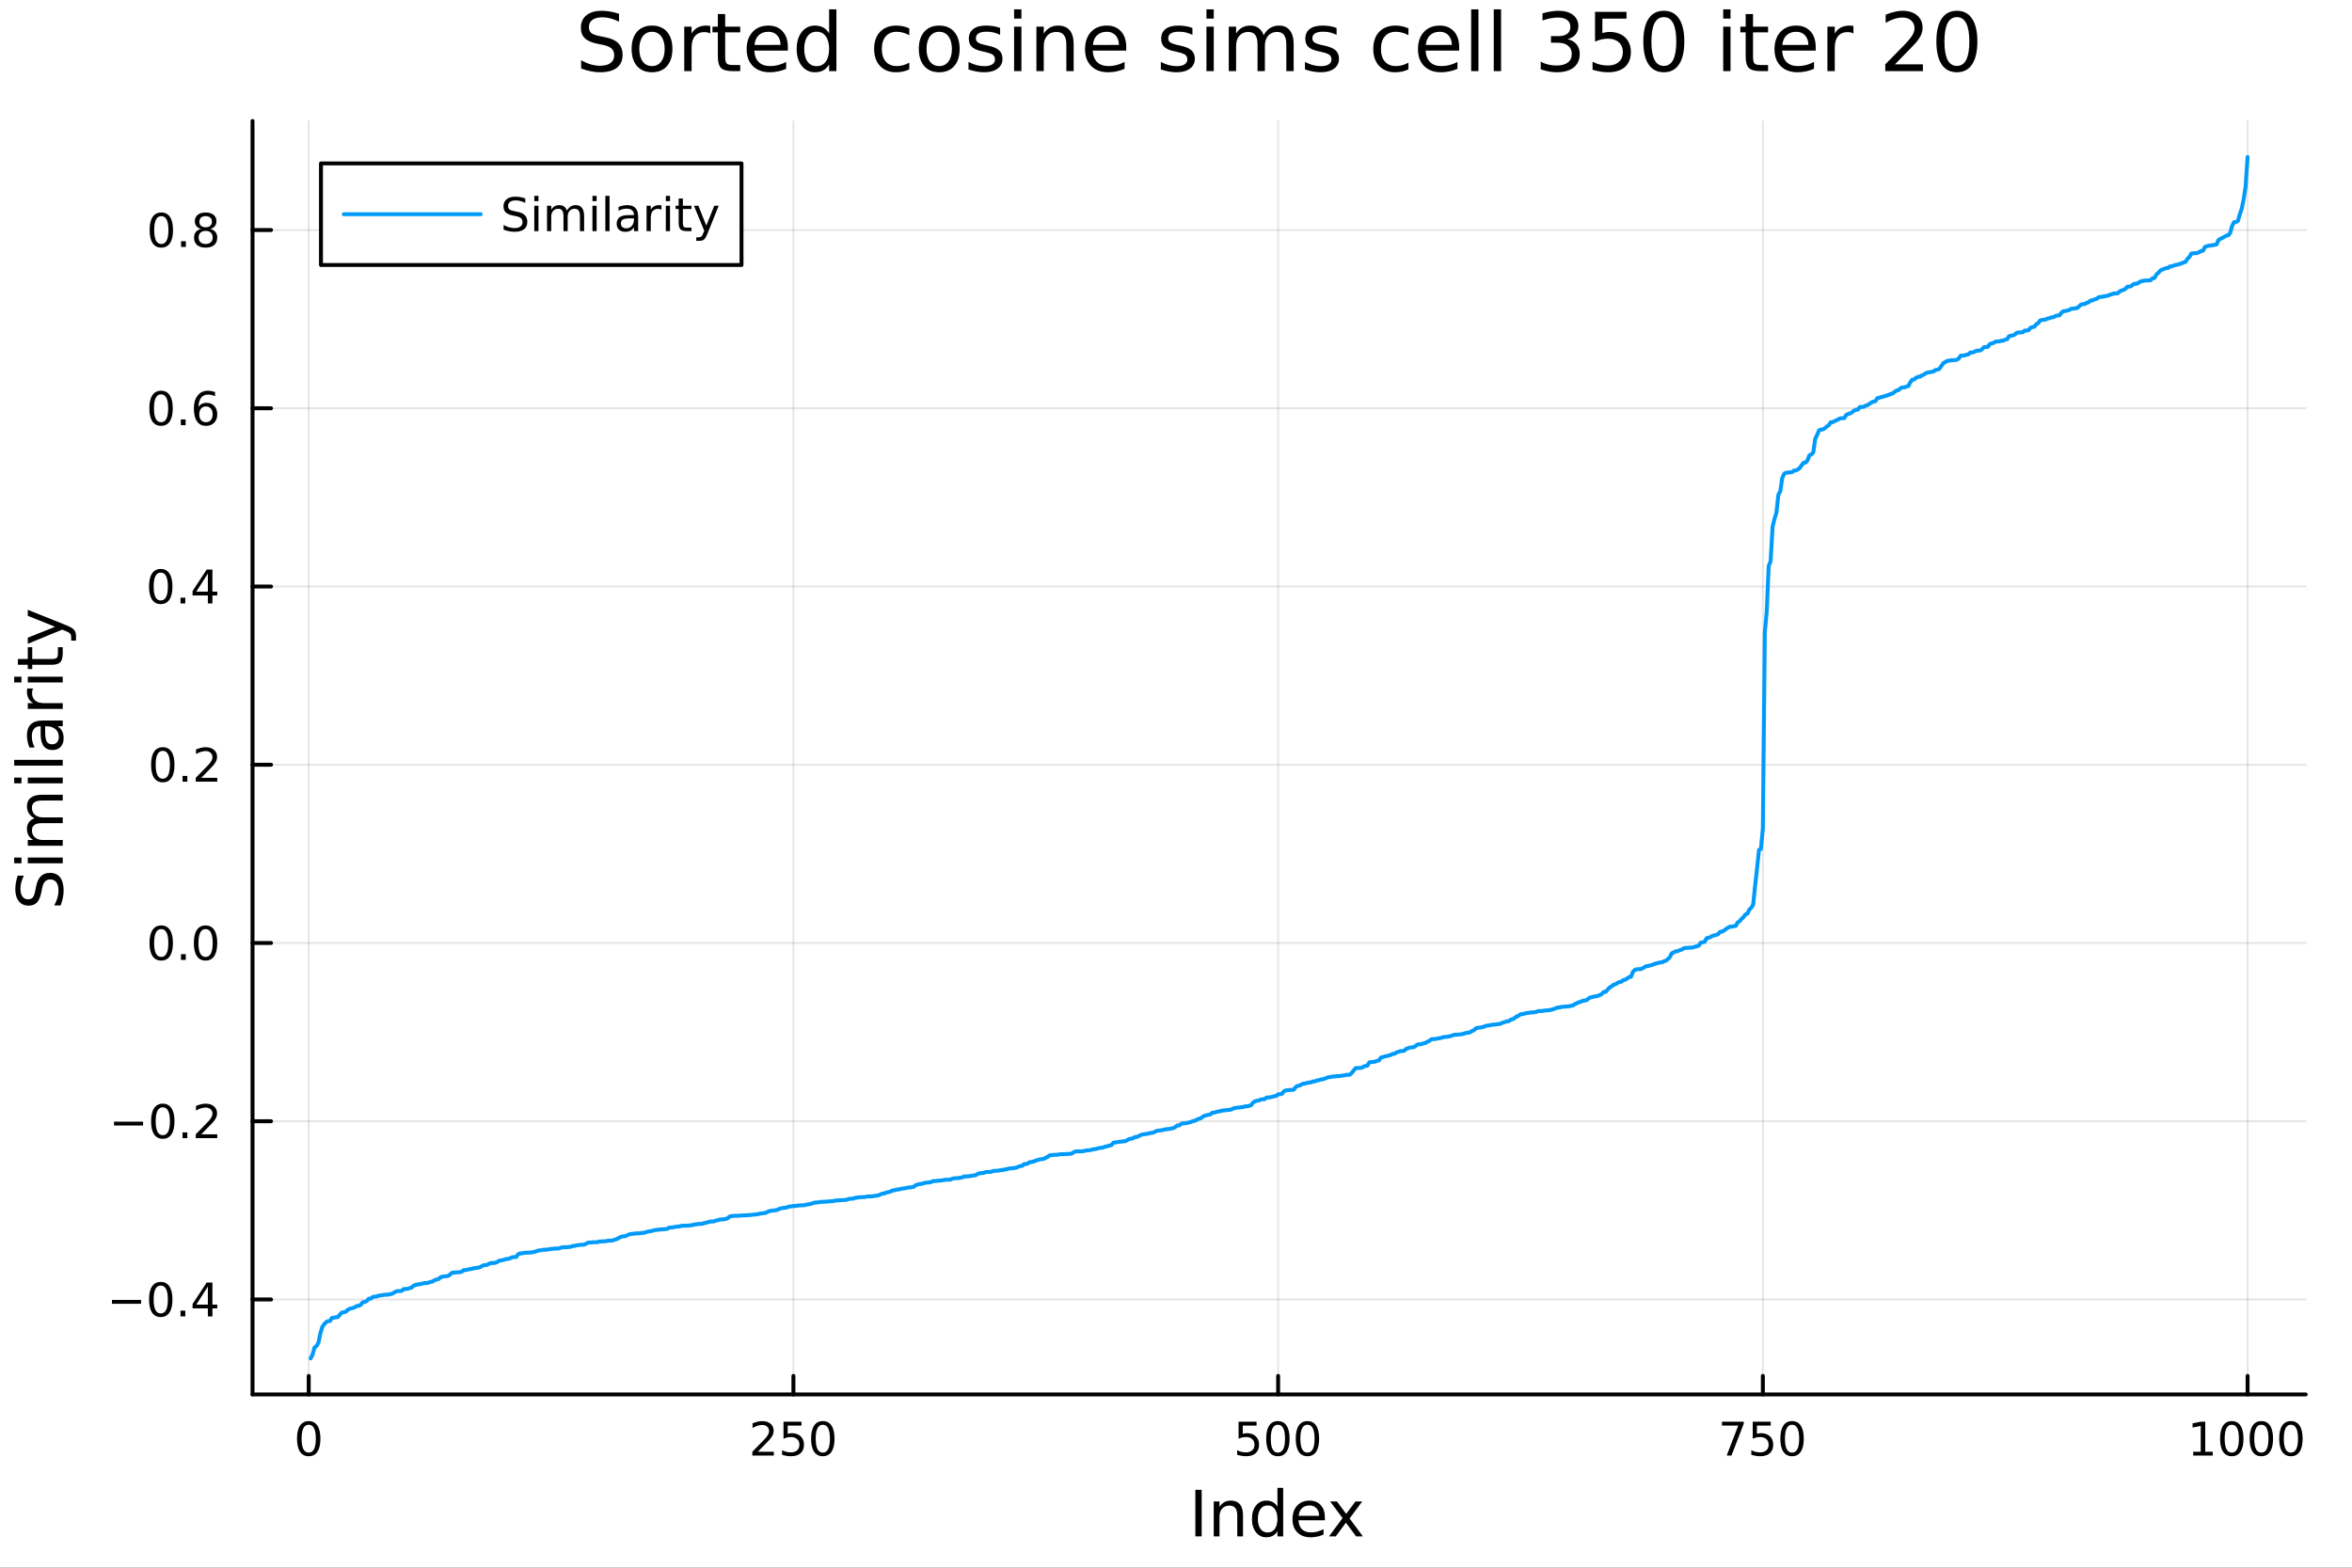 <svg xmlns="http://www.w3.org/2000/svg" xmlns:xlink="http://www.w3.org/1999/xlink" width="600" height="400" viewBox="0 0 2400 1600">
<rect x="0" y="0" width="2400" height="1600" fill="#333333" stroke="none"/>
<defs>
  <clipPath id="clip630">
    <rect x="0" y="0" width="2400" height="1600"></rect>
  </clipPath>
</defs>
<path clip-path="url(#clip630)" d="M0 1600 L2400 1600 L2400 8.88178e-14 L0 8.88178e-14  Z" fill="#ffffff" fill-rule="evenodd" fill-opacity="1"></path>
<defs>
  <clipPath id="clip631">
    <rect x="480" y="0" width="1681" height="1600"></rect>
  </clipPath>
</defs>
<path clip-path="url(#clip630)" d="M257.69 1423.18 L2352.76 1423.18 L2352.76 123.472 L257.69 123.472  Z" fill="#ffffff" fill-rule="evenodd" fill-opacity="1"></path>
<defs>
  <clipPath id="clip632">
    <rect x="257" y="123" width="2096" height="1301"></rect>
  </clipPath>
</defs>
<polyline clip-path="url(#clip632)" style="stroke:#000000; stroke-linecap:round; stroke-linejoin:round; stroke-width:2; stroke-opacity:0.1; fill:none" points="315.006,1423.18 315.006,123.472 "></polyline>
<polyline clip-path="url(#clip632)" style="stroke:#000000; stroke-linecap:round; stroke-linejoin:round; stroke-width:2; stroke-opacity:0.1; fill:none" points="809.62,1423.18 809.62,123.472 "></polyline>
<polyline clip-path="url(#clip632)" style="stroke:#000000; stroke-linecap:round; stroke-linejoin:round; stroke-width:2; stroke-opacity:0.1; fill:none" points="1304.23,1423.18 1304.23,123.472 "></polyline>
<polyline clip-path="url(#clip632)" style="stroke:#000000; stroke-linecap:round; stroke-linejoin:round; stroke-width:2; stroke-opacity:0.1; fill:none" points="1798.85,1423.18 1798.85,123.472 "></polyline>
<polyline clip-path="url(#clip632)" style="stroke:#000000; stroke-linecap:round; stroke-linejoin:round; stroke-width:2; stroke-opacity:0.1; fill:none" points="2293.46,1423.18 2293.46,123.472 "></polyline>
<polyline clip-path="url(#clip630)" style="stroke:#000000; stroke-linecap:round; stroke-linejoin:round; stroke-width:4; stroke-opacity:1; fill:none" points="257.69,1423.18 2352.76,1423.18 "></polyline>
<polyline clip-path="url(#clip630)" style="stroke:#000000; stroke-linecap:round; stroke-linejoin:round; stroke-width:4; stroke-opacity:1; fill:none" points="315.006,1423.18 315.006,1404.28 "></polyline>
<polyline clip-path="url(#clip630)" style="stroke:#000000; stroke-linecap:round; stroke-linejoin:round; stroke-width:4; stroke-opacity:1; fill:none" points="809.62,1423.18 809.62,1404.28 "></polyline>
<polyline clip-path="url(#clip630)" style="stroke:#000000; stroke-linecap:round; stroke-linejoin:round; stroke-width:4; stroke-opacity:1; fill:none" points="1304.23,1423.18 1304.23,1404.28 "></polyline>
<polyline clip-path="url(#clip630)" style="stroke:#000000; stroke-linecap:round; stroke-linejoin:round; stroke-width:4; stroke-opacity:1; fill:none" points="1798.85,1423.18 1798.85,1404.28 "></polyline>
<polyline clip-path="url(#clip630)" style="stroke:#000000; stroke-linecap:round; stroke-linejoin:round; stroke-width:4; stroke-opacity:1; fill:none" points="2293.46,1423.18 2293.46,1404.28 "></polyline>
<path clip-path="url(#clip630)" d="M315.006 1454.1 Q311.395 1454.1 309.566 1457.66 Q307.761 1461.2 307.761 1468.33 Q307.761 1475.44 309.566 1479.01 Q311.395 1482.55 315.006 1482.55 Q318.64 1482.55 320.446 1479.01 Q322.274 1475.44 322.274 1468.33 Q322.274 1461.2 320.446 1457.66 Q318.64 1454.1 315.006 1454.1 M315.006 1450.39 Q320.816 1450.39 323.872 1455 Q326.95 1459.58 326.95 1468.33 Q326.95 1477.06 323.872 1481.67 Q320.816 1486.25 315.006 1486.25 Q309.196 1486.25 306.117 1481.67 Q303.062 1477.06 303.062 1468.33 Q303.062 1459.58 306.117 1455 Q309.196 1450.39 315.006 1450.39 Z" fill="#000000" fill-rule="nonzero" fill-opacity="1"></path><path clip-path="url(#clip630)" d="M773.312 1481.64 L789.632 1481.64 L789.632 1485.58 L767.687 1485.58 L767.687 1481.64 Q770.349 1478.89 774.933 1474.26 Q779.539 1469.61 780.72 1468.27 Q782.965 1465.74 783.845 1464.01 Q784.747 1462.25 784.747 1460.56 Q784.747 1457.8 782.803 1456.07 Q780.882 1454.33 777.78 1454.33 Q775.581 1454.33 773.127 1455.09 Q770.696 1455.86 767.919 1457.41 L767.919 1452.69 Q770.743 1451.55 773.196 1450.97 Q775.65 1450.39 777.687 1450.39 Q783.058 1450.39 786.252 1453.08 Q789.446 1455.77 789.446 1460.26 Q789.446 1462.39 788.636 1464.31 Q787.849 1466.2 785.743 1468.8 Q785.164 1469.47 782.062 1472.69 Q778.96 1475.88 773.312 1481.64 Z" fill="#000000" fill-rule="nonzero" fill-opacity="1"></path><path clip-path="url(#clip630)" d="M799.493 1451.02 L817.849 1451.02 L817.849 1454.96 L803.775 1454.96 L803.775 1463.43 Q804.794 1463.08 805.812 1462.92 Q806.831 1462.73 807.849 1462.73 Q813.636 1462.73 817.016 1465.9 Q820.395 1469.08 820.395 1474.49 Q820.395 1480.07 816.923 1483.17 Q813.451 1486.25 807.131 1486.25 Q804.956 1486.25 802.687 1485.88 Q800.442 1485.51 798.034 1484.77 L798.034 1480.07 Q800.118 1481.2 802.34 1481.76 Q804.562 1482.32 807.039 1482.32 Q811.043 1482.32 813.381 1480.21 Q815.719 1478.1 815.719 1474.49 Q815.719 1470.88 813.381 1468.77 Q811.043 1466.67 807.039 1466.67 Q805.164 1466.67 803.289 1467.08 Q801.437 1467.5 799.493 1468.38 L799.493 1451.02 Z" fill="#000000" fill-rule="nonzero" fill-opacity="1"></path><path clip-path="url(#clip630)" d="M839.608 1454.1 Q835.997 1454.1 834.168 1457.66 Q832.363 1461.2 832.363 1468.33 Q832.363 1475.44 834.168 1479.01 Q835.997 1482.55 839.608 1482.55 Q843.242 1482.55 845.048 1479.01 Q846.877 1475.44 846.877 1468.33 Q846.877 1461.2 845.048 1457.66 Q843.242 1454.1 839.608 1454.1 M839.608 1450.39 Q845.418 1450.39 848.474 1455 Q851.553 1459.58 851.553 1468.33 Q851.553 1477.06 848.474 1481.67 Q845.418 1486.25 839.608 1486.25 Q833.798 1486.25 830.719 1481.67 Q827.664 1477.06 827.664 1468.33 Q827.664 1459.58 830.719 1455 Q833.798 1450.39 839.608 1450.39 Z" fill="#000000" fill-rule="nonzero" fill-opacity="1"></path><path clip-path="url(#clip630)" d="M1263.85 1451.02 L1282.21 1451.02 L1282.21 1454.96 L1268.13 1454.96 L1268.13 1463.43 Q1269.15 1463.08 1270.17 1462.92 Q1271.19 1462.73 1272.21 1462.73 Q1278 1462.73 1281.38 1465.9 Q1284.75 1469.08 1284.75 1474.49 Q1284.75 1480.07 1281.28 1483.17 Q1277.81 1486.25 1271.49 1486.25 Q1269.31 1486.25 1267.05 1485.88 Q1264.8 1485.51 1262.39 1484.77 L1262.39 1480.07 Q1264.48 1481.2 1266.7 1481.76 Q1268.92 1482.32 1271.4 1482.32 Q1275.4 1482.32 1277.74 1480.21 Q1280.08 1478.1 1280.08 1474.49 Q1280.08 1470.88 1277.74 1468.77 Q1275.4 1466.67 1271.4 1466.67 Q1269.52 1466.67 1267.65 1467.08 Q1265.8 1467.5 1263.85 1468.38 L1263.85 1451.02 Z" fill="#000000" fill-rule="nonzero" fill-opacity="1"></path><path clip-path="url(#clip630)" d="M1303.97 1454.1 Q1300.36 1454.1 1298.53 1457.66 Q1296.72 1461.2 1296.72 1468.33 Q1296.72 1475.44 1298.53 1479.01 Q1300.36 1482.55 1303.97 1482.55 Q1307.6 1482.55 1309.41 1479.01 Q1311.24 1475.44 1311.24 1468.33 Q1311.24 1461.2 1309.41 1457.66 Q1307.6 1454.1 1303.97 1454.1 M1303.97 1450.39 Q1309.78 1450.39 1312.83 1455 Q1315.91 1459.58 1315.91 1468.33 Q1315.91 1477.06 1312.83 1481.67 Q1309.78 1486.25 1303.97 1486.25 Q1298.16 1486.25 1295.08 1481.67 Q1292.02 1477.06 1292.02 1468.33 Q1292.02 1459.58 1295.08 1455 Q1298.16 1450.39 1303.97 1450.39 Z" fill="#000000" fill-rule="nonzero" fill-opacity="1"></path><path clip-path="url(#clip630)" d="M1334.13 1454.1 Q1330.52 1454.1 1328.69 1457.66 Q1326.88 1461.2 1326.88 1468.33 Q1326.88 1475.44 1328.69 1479.01 Q1330.52 1482.55 1334.13 1482.55 Q1337.76 1482.55 1339.57 1479.01 Q1341.4 1475.44 1341.4 1468.33 Q1341.4 1461.2 1339.57 1457.66 Q1337.76 1454.1 1334.13 1454.1 M1334.13 1450.39 Q1339.94 1450.39 1343 1455 Q1346.07 1459.58 1346.07 1468.33 Q1346.07 1477.06 1343 1481.67 Q1339.94 1486.25 1334.13 1486.25 Q1328.32 1486.25 1325.24 1481.67 Q1322.19 1477.06 1322.19 1468.33 Q1322.19 1459.58 1325.24 1455 Q1328.32 1450.39 1334.13 1450.39 Z" fill="#000000" fill-rule="nonzero" fill-opacity="1"></path><path clip-path="url(#clip630)" d="M1757.12 1451.02 L1779.35 1451.02 L1779.35 1453.01 L1766.8 1485.58 L1761.92 1485.58 L1773.72 1454.96 L1757.12 1454.96 L1757.12 1451.02 Z" fill="#000000" fill-rule="nonzero" fill-opacity="1"></path><path clip-path="url(#clip630)" d="M1788.51 1451.02 L1806.87 1451.02 L1806.87 1454.96 L1792.79 1454.96 L1792.79 1463.43 Q1793.81 1463.08 1794.83 1462.92 Q1795.85 1462.73 1796.87 1462.73 Q1802.66 1462.73 1806.04 1465.9 Q1809.41 1469.08 1809.41 1474.49 Q1809.41 1480.07 1805.94 1483.17 Q1802.47 1486.25 1796.15 1486.25 Q1793.98 1486.25 1791.71 1485.88 Q1789.46 1485.51 1787.05 1484.77 L1787.05 1480.07 Q1789.14 1481.2 1791.36 1481.76 Q1793.58 1482.32 1796.06 1482.32 Q1800.06 1482.32 1802.4 1480.21 Q1804.74 1478.1 1804.74 1474.49 Q1804.74 1470.88 1802.4 1468.77 Q1800.06 1466.67 1796.06 1466.67 Q1794.18 1466.67 1792.31 1467.08 Q1790.46 1467.5 1788.51 1468.38 L1788.51 1451.02 Z" fill="#000000" fill-rule="nonzero" fill-opacity="1"></path><path clip-path="url(#clip630)" d="M1828.63 1454.1 Q1825.02 1454.1 1823.19 1457.66 Q1821.38 1461.2 1821.38 1468.33 Q1821.38 1475.44 1823.19 1479.01 Q1825.02 1482.55 1828.63 1482.55 Q1832.26 1482.55 1834.07 1479.01 Q1835.9 1475.44 1835.9 1468.33 Q1835.9 1461.2 1834.07 1457.66 Q1832.26 1454.1 1828.63 1454.1 M1828.63 1450.39 Q1834.44 1450.39 1837.49 1455 Q1840.57 1459.58 1840.57 1468.33 Q1840.57 1477.06 1837.49 1481.67 Q1834.44 1486.25 1828.63 1486.25 Q1822.82 1486.25 1819.74 1481.67 Q1816.68 1477.06 1816.68 1468.33 Q1816.68 1459.58 1819.74 1455 Q1822.82 1450.39 1828.63 1450.39 Z" fill="#000000" fill-rule="nonzero" fill-opacity="1"></path><path clip-path="url(#clip630)" d="M2237.99 1481.64 L2245.63 1481.64 L2245.63 1455.28 L2237.32 1456.95 L2237.32 1452.69 L2245.58 1451.02 L2250.26 1451.02 L2250.26 1481.64 L2257.89 1481.64 L2257.89 1485.58 L2237.99 1485.58 L2237.99 1481.64 Z" fill="#000000" fill-rule="nonzero" fill-opacity="1"></path><path clip-path="url(#clip630)" d="M2277.34 1454.1 Q2273.73 1454.1 2271.9 1457.66 Q2270.09 1461.2 2270.09 1468.33 Q2270.09 1475.44 2271.9 1479.01 Q2273.73 1482.55 2277.34 1482.55 Q2280.97 1482.55 2282.78 1479.01 Q2284.61 1475.44 2284.61 1468.33 Q2284.61 1461.2 2282.78 1457.66 Q2280.97 1454.1 2277.34 1454.1 M2277.34 1450.39 Q2283.15 1450.39 2286.2 1455 Q2289.28 1459.58 2289.28 1468.33 Q2289.28 1477.06 2286.2 1481.67 Q2283.15 1486.25 2277.34 1486.25 Q2271.53 1486.25 2268.45 1481.67 Q2265.39 1477.06 2265.39 1468.33 Q2265.39 1459.58 2268.45 1455 Q2271.53 1450.39 2277.34 1450.39 Z" fill="#000000" fill-rule="nonzero" fill-opacity="1"></path><path clip-path="url(#clip630)" d="M2307.5 1454.1 Q2303.89 1454.1 2302.06 1457.66 Q2300.26 1461.2 2300.26 1468.33 Q2300.26 1475.44 2302.06 1479.01 Q2303.89 1482.55 2307.5 1482.55 Q2311.14 1482.55 2312.94 1479.01 Q2314.77 1475.44 2314.77 1468.33 Q2314.77 1461.2 2312.94 1457.66 Q2311.14 1454.1 2307.5 1454.1 M2307.5 1450.39 Q2313.31 1450.39 2316.37 1455 Q2319.45 1459.58 2319.45 1468.33 Q2319.45 1477.06 2316.37 1481.67 Q2313.31 1486.25 2307.5 1486.25 Q2301.69 1486.25 2298.61 1481.67 Q2295.56 1477.06 2295.56 1468.33 Q2295.56 1459.58 2298.61 1455 Q2301.69 1450.39 2307.5 1450.39 Z" fill="#000000" fill-rule="nonzero" fill-opacity="1"></path><path clip-path="url(#clip630)" d="M2337.66 1454.1 Q2334.05 1454.1 2332.22 1457.66 Q2330.42 1461.2 2330.42 1468.33 Q2330.42 1475.44 2332.22 1479.01 Q2334.05 1482.55 2337.66 1482.55 Q2341.3 1482.55 2343.1 1479.01 Q2344.93 1475.44 2344.93 1468.33 Q2344.93 1461.2 2343.1 1457.66 Q2341.3 1454.1 2337.66 1454.1 M2337.66 1450.39 Q2343.47 1450.39 2346.53 1455 Q2349.61 1459.58 2349.61 1468.33 Q2349.61 1477.06 2346.53 1481.67 Q2343.47 1486.25 2337.66 1486.25 Q2331.85 1486.25 2328.77 1481.67 Q2325.72 1477.06 2325.72 1468.33 Q2325.72 1459.58 2328.77 1455 Q2331.85 1450.39 2337.66 1450.39 Z" fill="#000000" fill-rule="nonzero" fill-opacity="1"></path><path clip-path="url(#clip630)" d="M1219.76 1520.52 L1226.19 1520.52 L1226.19 1568.04 L1219.76 1568.04 L1219.76 1520.52 Z" fill="#000000" fill-rule="nonzero" fill-opacity="1"></path><path clip-path="url(#clip630)" d="M1268.37 1546.53 L1268.37 1568.04 L1262.51 1568.04 L1262.51 1546.72 Q1262.51 1541.66 1260.54 1539.14 Q1258.56 1536.63 1254.62 1536.63 Q1249.87 1536.63 1247.14 1539.65 Q1244.4 1542.68 1244.4 1547.9 L1244.4 1568.04 L1238.51 1568.04 L1238.51 1532.4 L1244.4 1532.4 L1244.4 1537.93 Q1246.5 1534.72 1249.33 1533.13 Q1252.2 1531.54 1255.92 1531.54 Q1262.06 1531.54 1265.21 1535.36 Q1268.37 1539.14 1268.37 1546.53 Z" fill="#000000" fill-rule="nonzero" fill-opacity="1"></path><path clip-path="url(#clip630)" d="M1303.5 1537.81 L1303.5 1518.52 L1309.36 1518.52 L1309.36 1568.04 L1303.5 1568.04 L1303.5 1562.7 Q1301.66 1565.88 1298.83 1567.44 Q1296.02 1568.97 1292.08 1568.97 Q1285.62 1568.97 1281.54 1563.81 Q1277.5 1558.65 1277.5 1550.25 Q1277.5 1541.85 1281.54 1536.69 Q1285.62 1531.54 1292.08 1531.54 Q1296.02 1531.54 1298.83 1533.1 Q1301.66 1534.62 1303.5 1537.81 M1283.55 1550.25 Q1283.55 1556.71 1286.19 1560.4 Q1288.86 1564.07 1293.51 1564.07 Q1298.16 1564.07 1300.83 1560.4 Q1303.5 1556.71 1303.5 1550.25 Q1303.5 1543.79 1300.83 1540.13 Q1298.16 1536.44 1293.51 1536.44 Q1288.86 1536.44 1286.19 1540.13 Q1283.55 1543.79 1283.55 1550.25 Z" fill="#000000" fill-rule="nonzero" fill-opacity="1"></path><path clip-path="url(#clip630)" d="M1351.92 1548.76 L1351.92 1551.62 L1324.99 1551.62 Q1325.37 1557.67 1328.62 1560.85 Q1331.9 1564 1337.72 1564 Q1341.09 1564 1344.24 1563.17 Q1347.43 1562.35 1350.55 1560.69 L1350.55 1566.23 Q1347.4 1567.57 1344.09 1568.27 Q1340.78 1568.97 1337.37 1568.97 Q1328.84 1568.97 1323.84 1564 Q1318.88 1559.04 1318.88 1550.57 Q1318.88 1541.82 1323.59 1536.69 Q1328.33 1531.54 1336.35 1531.54 Q1343.54 1531.54 1347.71 1536.18 Q1351.92 1540.8 1351.92 1548.76 M1346.06 1547.04 Q1346 1542.23 1343.35 1539.37 Q1340.74 1536.5 1336.41 1536.5 Q1331.51 1536.5 1328.55 1539.27 Q1325.63 1542.04 1325.18 1547.07 L1346.06 1547.04 Z" fill="#000000" fill-rule="nonzero" fill-opacity="1"></path><path clip-path="url(#clip630)" d="M1390.01 1532.4 L1377.12 1549.74 L1390.68 1568.04 L1383.78 1568.04 L1373.4 1554.04 L1363.02 1568.04 L1356.12 1568.04 L1369.96 1549.39 L1357.29 1532.4 L1364.2 1532.4 L1373.65 1545.1 L1383.11 1532.4 L1390.01 1532.4 Z" fill="#000000" fill-rule="nonzero" fill-opacity="1"></path><polyline clip-path="url(#clip632)" style="stroke:#000000; stroke-linecap:round; stroke-linejoin:round; stroke-width:2; stroke-opacity:0.1; fill:none" points="257.69,1326.25 2352.76,1326.25 "></polyline>
<polyline clip-path="url(#clip632)" style="stroke:#000000; stroke-linecap:round; stroke-linejoin:round; stroke-width:2; stroke-opacity:0.1; fill:none" points="257.69,1144.34 2352.76,1144.34 "></polyline>
<polyline clip-path="url(#clip632)" style="stroke:#000000; stroke-linecap:round; stroke-linejoin:round; stroke-width:2; stroke-opacity:0.1; fill:none" points="257.69,962.423 2352.76,962.423 "></polyline>
<polyline clip-path="url(#clip632)" style="stroke:#000000; stroke-linecap:round; stroke-linejoin:round; stroke-width:2; stroke-opacity:0.1; fill:none" points="257.69,780.51 2352.76,780.51 "></polyline>
<polyline clip-path="url(#clip632)" style="stroke:#000000; stroke-linecap:round; stroke-linejoin:round; stroke-width:2; stroke-opacity:0.1; fill:none" points="257.69,598.598 2352.76,598.598 "></polyline>
<polyline clip-path="url(#clip632)" style="stroke:#000000; stroke-linecap:round; stroke-linejoin:round; stroke-width:2; stroke-opacity:0.1; fill:none" points="257.69,416.685 2352.76,416.685 "></polyline>
<polyline clip-path="url(#clip632)" style="stroke:#000000; stroke-linecap:round; stroke-linejoin:round; stroke-width:2; stroke-opacity:0.1; fill:none" points="257.69,234.772 2352.76,234.772 "></polyline>
<polyline clip-path="url(#clip630)" style="stroke:#000000; stroke-linecap:round; stroke-linejoin:round; stroke-width:4; stroke-opacity:1; fill:none" points="257.69,1423.18 257.69,123.472 "></polyline>
<polyline clip-path="url(#clip630)" style="stroke:#000000; stroke-linecap:round; stroke-linejoin:round; stroke-width:4; stroke-opacity:1; fill:none" points="257.69,1326.25 276.588,1326.25 "></polyline>
<polyline clip-path="url(#clip630)" style="stroke:#000000; stroke-linecap:round; stroke-linejoin:round; stroke-width:4; stroke-opacity:1; fill:none" points="257.69,1144.34 276.588,1144.34 "></polyline>
<polyline clip-path="url(#clip630)" style="stroke:#000000; stroke-linecap:round; stroke-linejoin:round; stroke-width:4; stroke-opacity:1; fill:none" points="257.69,962.423 276.588,962.423 "></polyline>
<polyline clip-path="url(#clip630)" style="stroke:#000000; stroke-linecap:round; stroke-linejoin:round; stroke-width:4; stroke-opacity:1; fill:none" points="257.69,780.51 276.588,780.51 "></polyline>
<polyline clip-path="url(#clip630)" style="stroke:#000000; stroke-linecap:round; stroke-linejoin:round; stroke-width:4; stroke-opacity:1; fill:none" points="257.69,598.598 276.588,598.598 "></polyline>
<polyline clip-path="url(#clip630)" style="stroke:#000000; stroke-linecap:round; stroke-linejoin:round; stroke-width:4; stroke-opacity:1; fill:none" points="257.69,416.685 276.588,416.685 "></polyline>
<polyline clip-path="url(#clip630)" style="stroke:#000000; stroke-linecap:round; stroke-linejoin:round; stroke-width:4; stroke-opacity:1; fill:none" points="257.69,234.772 276.588,234.772 "></polyline>
<path clip-path="url(#clip630)" d="M114.26 1326.7 L143.936 1326.7 L143.936 1330.64 L114.26 1330.64 L114.26 1326.7 Z" fill="#000000" fill-rule="nonzero" fill-opacity="1"></path><path clip-path="url(#clip630)" d="M164.028 1312.05 Q160.417 1312.05 158.589 1315.61 Q156.783 1319.15 156.783 1326.28 Q156.783 1333.39 158.589 1336.95 Q160.417 1340.5 164.028 1340.5 Q167.663 1340.5 169.468 1336.95 Q171.297 1333.39 171.297 1326.28 Q171.297 1319.15 169.468 1315.61 Q167.663 1312.05 164.028 1312.05 M164.028 1308.34 Q169.839 1308.34 172.894 1312.95 Q175.973 1317.53 175.973 1326.28 Q175.973 1335.01 172.894 1339.62 Q169.839 1344.2 164.028 1344.2 Q158.218 1344.2 155.14 1339.62 Q152.084 1335.01 152.084 1326.28 Q152.084 1317.53 155.14 1312.95 Q158.218 1308.34 164.028 1308.34 Z" fill="#000000" fill-rule="nonzero" fill-opacity="1"></path><path clip-path="url(#clip630)" d="M184.19 1337.65 L189.075 1337.65 L189.075 1343.53 L184.19 1343.53 L184.19 1337.65 Z" fill="#000000" fill-rule="nonzero" fill-opacity="1"></path><path clip-path="url(#clip630)" d="M212.107 1313.04 L200.301 1331.49 L212.107 1331.49 L212.107 1313.04 M210.88 1308.97 L216.76 1308.97 L216.76 1331.49 L221.69 1331.49 L221.69 1335.38 L216.76 1335.38 L216.76 1343.53 L212.107 1343.53 L212.107 1335.38 L196.505 1335.38 L196.505 1330.87 L210.88 1308.97 Z" fill="#000000" fill-rule="nonzero" fill-opacity="1"></path><path clip-path="url(#clip630)" d="M116.343 1144.79 L146.019 1144.79 L146.019 1148.72 L116.343 1148.72 L116.343 1144.79 Z" fill="#000000" fill-rule="nonzero" fill-opacity="1"></path><path clip-path="url(#clip630)" d="M166.112 1130.13 Q162.501 1130.13 160.672 1133.7 Q158.866 1137.24 158.866 1144.37 Q158.866 1151.48 160.672 1155.04 Q162.501 1158.58 166.112 1158.58 Q169.746 1158.58 171.552 1155.04 Q173.38 1151.48 173.38 1144.37 Q173.38 1137.24 171.552 1133.7 Q169.746 1130.13 166.112 1130.13 M166.112 1126.43 Q171.922 1126.43 174.977 1131.04 Q178.056 1135.62 178.056 1144.37 Q178.056 1153.1 174.977 1157.7 Q171.922 1162.29 166.112 1162.29 Q160.302 1162.29 157.223 1157.7 Q154.167 1153.1 154.167 1144.37 Q154.167 1135.62 157.223 1131.04 Q160.302 1126.43 166.112 1126.43 Z" fill="#000000" fill-rule="nonzero" fill-opacity="1"></path><path clip-path="url(#clip630)" d="M186.274 1155.74 L191.158 1155.74 L191.158 1161.62 L186.274 1161.62 L186.274 1155.74 Z" fill="#000000" fill-rule="nonzero" fill-opacity="1"></path><path clip-path="url(#clip630)" d="M205.371 1157.68 L221.69 1157.68 L221.69 1161.62 L199.746 1161.62 L199.746 1157.68 Q202.408 1154.93 206.991 1150.3 Q211.598 1145.64 212.778 1144.3 Q215.024 1141.78 215.903 1140.04 Q216.806 1138.28 216.806 1136.59 Q216.806 1133.84 214.861 1132.1 Q212.94 1130.37 209.838 1130.37 Q207.639 1130.37 205.186 1131.13 Q202.755 1131.89 199.977 1133.44 L199.977 1128.72 Q202.801 1127.59 205.255 1127.01 Q207.709 1126.43 209.746 1126.43 Q215.116 1126.43 218.311 1129.12 Q221.505 1131.8 221.505 1136.29 Q221.505 1138.42 220.695 1140.34 Q219.908 1142.24 217.801 1144.83 Q217.223 1145.5 214.121 1148.72 Q211.019 1151.92 205.371 1157.68 Z" fill="#000000" fill-rule="nonzero" fill-opacity="1"></path><path clip-path="url(#clip630)" d="M164.515 948.222 Q160.903 948.222 159.075 951.787 Q157.269 955.328 157.269 962.458 Q157.269 969.564 159.075 973.129 Q160.903 976.671 164.515 976.671 Q168.149 976.671 169.954 973.129 Q171.783 969.564 171.783 962.458 Q171.783 955.328 169.954 951.787 Q168.149 948.222 164.515 948.222 M164.515 944.518 Q170.325 944.518 173.38 949.124 Q176.459 953.708 176.459 962.458 Q176.459 971.185 173.38 975.791 Q170.325 980.374 164.515 980.374 Q158.704 980.374 155.626 975.791 Q152.57 971.185 152.57 962.458 Q152.57 953.708 155.626 949.124 Q158.704 944.518 164.515 944.518 Z" fill="#000000" fill-rule="nonzero" fill-opacity="1"></path><path clip-path="url(#clip630)" d="M184.676 973.823 L189.561 973.823 L189.561 979.703 L184.676 979.703 L184.676 973.823 Z" fill="#000000" fill-rule="nonzero" fill-opacity="1"></path><path clip-path="url(#clip630)" d="M209.746 948.222 Q206.135 948.222 204.306 951.787 Q202.5 955.328 202.5 962.458 Q202.5 969.564 204.306 973.129 Q206.135 976.671 209.746 976.671 Q213.38 976.671 215.186 973.129 Q217.014 969.564 217.014 962.458 Q217.014 955.328 215.186 951.787 Q213.38 948.222 209.746 948.222 M209.746 944.518 Q215.556 944.518 218.611 949.124 Q221.69 953.708 221.69 962.458 Q221.69 971.185 218.611 975.791 Q215.556 980.374 209.746 980.374 Q203.936 980.374 200.857 975.791 Q197.801 971.185 197.801 962.458 Q197.801 953.708 200.857 949.124 Q203.936 944.518 209.746 944.518 Z" fill="#000000" fill-rule="nonzero" fill-opacity="1"></path><path clip-path="url(#clip630)" d="M166.112 766.309 Q162.501 766.309 160.672 769.874 Q158.866 773.415 158.866 780.545 Q158.866 787.651 160.672 791.216 Q162.501 794.758 166.112 794.758 Q169.746 794.758 171.552 791.216 Q173.38 787.651 173.38 780.545 Q173.38 773.415 171.552 769.874 Q169.746 766.309 166.112 766.309 M166.112 762.605 Q171.922 762.605 174.977 767.212 Q178.056 771.795 178.056 780.545 Q178.056 789.272 174.977 793.878 Q171.922 798.462 166.112 798.462 Q160.302 798.462 157.223 793.878 Q154.167 789.272 154.167 780.545 Q154.167 771.795 157.223 767.212 Q160.302 762.605 166.112 762.605 Z" fill="#000000" fill-rule="nonzero" fill-opacity="1"></path><path clip-path="url(#clip630)" d="M186.274 791.911 L191.158 791.911 L191.158 797.79 L186.274 797.79 L186.274 791.911 Z" fill="#000000" fill-rule="nonzero" fill-opacity="1"></path><path clip-path="url(#clip630)" d="M205.371 793.855 L221.69 793.855 L221.69 797.79 L199.746 797.79 L199.746 793.855 Q202.408 791.1 206.991 786.471 Q211.598 781.818 212.778 780.476 Q215.024 777.952 215.903 776.216 Q216.806 774.457 216.806 772.767 Q216.806 770.013 214.861 768.277 Q212.94 766.54 209.838 766.54 Q207.639 766.54 205.186 767.304 Q202.755 768.068 199.977 769.619 L199.977 764.897 Q202.801 763.763 205.255 763.184 Q207.709 762.605 209.746 762.605 Q215.116 762.605 218.311 765.29 Q221.505 767.976 221.505 772.466 Q221.505 774.596 220.695 776.517 Q219.908 778.415 217.801 781.008 Q217.223 781.679 214.121 784.897 Q211.019 788.091 205.371 793.855 Z" fill="#000000" fill-rule="nonzero" fill-opacity="1"></path><path clip-path="url(#clip630)" d="M164.028 584.396 Q160.417 584.396 158.589 587.961 Q156.783 591.503 156.783 598.632 Q156.783 605.739 158.589 609.303 Q160.417 612.845 164.028 612.845 Q167.663 612.845 169.468 609.303 Q171.297 605.739 171.297 598.632 Q171.297 591.503 169.468 587.961 Q167.663 584.396 164.028 584.396 M164.028 580.693 Q169.839 580.693 172.894 585.299 Q175.973 589.882 175.973 598.632 Q175.973 607.359 172.894 611.965 Q169.839 616.549 164.028 616.549 Q158.218 616.549 155.14 611.965 Q152.084 607.359 152.084 598.632 Q152.084 589.882 155.14 585.299 Q158.218 580.693 164.028 580.693 Z" fill="#000000" fill-rule="nonzero" fill-opacity="1"></path><path clip-path="url(#clip630)" d="M184.19 609.998 L189.075 609.998 L189.075 615.878 L184.19 615.878 L184.19 609.998 Z" fill="#000000" fill-rule="nonzero" fill-opacity="1"></path><path clip-path="url(#clip630)" d="M212.107 585.392 L200.301 603.841 L212.107 603.841 L212.107 585.392 M210.88 581.318 L216.76 581.318 L216.76 603.841 L221.69 603.841 L221.69 607.729 L216.76 607.729 L216.76 615.878 L212.107 615.878 L212.107 607.729 L196.505 607.729 L196.505 603.216 L210.88 581.318 Z" fill="#000000" fill-rule="nonzero" fill-opacity="1"></path><path clip-path="url(#clip630)" d="M164.352 402.483 Q160.741 402.483 158.913 406.048 Q157.107 409.59 157.107 416.719 Q157.107 423.826 158.913 427.391 Q160.741 430.932 164.352 430.932 Q167.987 430.932 169.792 427.391 Q171.621 423.826 171.621 416.719 Q171.621 409.59 169.792 406.048 Q167.987 402.483 164.352 402.483 M164.352 398.78 Q170.163 398.78 173.218 403.386 Q176.297 407.97 176.297 416.719 Q176.297 425.446 173.218 430.053 Q170.163 434.636 164.352 434.636 Q158.542 434.636 155.464 430.053 Q152.408 425.446 152.408 416.719 Q152.408 407.97 155.464 403.386 Q158.542 398.78 164.352 398.78 Z" fill="#000000" fill-rule="nonzero" fill-opacity="1"></path><path clip-path="url(#clip630)" d="M184.514 428.085 L189.399 428.085 L189.399 433.965 L184.514 433.965 L184.514 428.085 Z" fill="#000000" fill-rule="nonzero" fill-opacity="1"></path><path clip-path="url(#clip630)" d="M210.162 414.821 Q207.014 414.821 205.162 416.974 Q203.334 419.127 203.334 422.877 Q203.334 426.604 205.162 428.78 Q207.014 430.932 210.162 430.932 Q213.311 430.932 215.139 428.78 Q216.991 426.604 216.991 422.877 Q216.991 419.127 215.139 416.974 Q213.311 414.821 210.162 414.821 M219.445 400.169 L219.445 404.428 Q217.686 403.595 215.88 403.155 Q214.098 402.715 212.338 402.715 Q207.709 402.715 205.255 405.84 Q202.824 408.965 202.477 415.284 Q203.843 413.27 205.903 412.206 Q207.963 411.118 210.44 411.118 Q215.649 411.118 218.658 414.289 Q221.69 417.437 221.69 422.877 Q221.69 428.201 218.542 431.418 Q215.394 434.636 210.162 434.636 Q204.167 434.636 200.996 430.053 Q197.825 425.446 197.825 416.719 Q197.825 408.525 201.713 403.664 Q205.602 398.78 212.153 398.78 Q213.912 398.78 215.695 399.127 Q217.5 399.474 219.445 400.169 Z" fill="#000000" fill-rule="nonzero" fill-opacity="1"></path><path clip-path="url(#clip630)" d="M164.607 220.571 Q160.996 220.571 159.167 224.135 Q157.362 227.677 157.362 234.807 Q157.362 241.913 159.167 245.478 Q160.996 249.02 164.607 249.02 Q168.241 249.02 170.047 245.478 Q171.876 241.913 171.876 234.807 Q171.876 227.677 170.047 224.135 Q168.241 220.571 164.607 220.571 M164.607 216.867 Q170.417 216.867 173.473 221.473 Q176.551 226.057 176.551 234.807 Q176.551 243.534 173.473 248.14 Q170.417 252.723 164.607 252.723 Q158.797 252.723 155.718 248.14 Q152.663 243.534 152.663 234.807 Q152.663 226.057 155.718 221.473 Q158.797 216.867 164.607 216.867 Z" fill="#000000" fill-rule="nonzero" fill-opacity="1"></path><path clip-path="url(#clip630)" d="M184.769 246.172 L189.653 246.172 L189.653 252.052 L184.769 252.052 L184.769 246.172 Z" fill="#000000" fill-rule="nonzero" fill-opacity="1"></path><path clip-path="url(#clip630)" d="M209.838 235.64 Q206.505 235.64 204.584 237.422 Q202.686 239.205 202.686 242.33 Q202.686 245.455 204.584 247.237 Q206.505 249.02 209.838 249.02 Q213.172 249.02 215.093 247.237 Q217.014 245.432 217.014 242.33 Q217.014 239.205 215.093 237.422 Q213.195 235.64 209.838 235.64 M205.162 233.649 Q202.153 232.909 200.463 230.848 Q198.797 228.788 198.797 225.825 Q198.797 221.682 201.737 219.274 Q204.699 216.867 209.838 216.867 Q215 216.867 217.94 219.274 Q220.88 221.682 220.88 225.825 Q220.88 228.788 219.19 230.848 Q217.523 232.909 214.537 233.649 Q217.917 234.436 219.792 236.728 Q221.69 239.02 221.69 242.33 Q221.69 247.353 218.611 250.038 Q215.556 252.723 209.838 252.723 Q204.121 252.723 201.042 250.038 Q197.987 247.353 197.987 242.33 Q197.987 239.02 199.885 236.728 Q201.783 234.436 205.162 233.649 M203.449 226.265 Q203.449 228.95 205.116 230.455 Q206.806 231.959 209.838 231.959 Q212.848 231.959 214.537 230.455 Q216.25 228.95 216.25 226.265 Q216.25 223.58 214.537 222.075 Q212.848 220.571 209.838 220.571 Q206.806 220.571 205.116 222.075 Q203.449 223.58 203.449 226.265 Z" fill="#000000" fill-rule="nonzero" fill-opacity="1"></path><path clip-path="url(#clip630)" d="M18.044 893.717 L24.314 893.717 Q22.563 897.378 21.704 900.624 Q20.845 903.871 20.845 906.894 Q20.845 912.146 22.882 915.011 Q24.919 917.843 28.674 917.843 Q31.826 917.843 33.449 915.966 Q35.04 914.056 36.027 908.772 L36.823 904.889 Q38.191 897.696 41.66 894.29 Q45.098 890.853 50.891 890.853 Q57.798 890.853 61.362 895.5 Q64.927 900.115 64.927 909.059 Q64.927 912.433 64.163 916.252 Q63.399 920.04 61.904 924.114 L55.283 924.114 Q57.479 920.199 58.593 916.443 Q59.707 912.687 59.707 909.059 Q59.707 903.552 57.543 900.561 Q55.379 897.569 51.368 897.569 Q47.867 897.569 45.894 899.733 Q43.92 901.866 42.934 906.767 L42.17 910.682 Q40.737 917.875 37.682 921.09 Q34.626 924.305 29.184 924.305 Q22.882 924.305 19.253 919.88 Q15.625 915.424 15.625 907.626 Q15.625 904.284 16.23 900.815 Q16.834 897.346 18.044 893.717 Z" fill="#000000" fill-rule="nonzero" fill-opacity="1"></path><path clip-path="url(#clip630)" d="M28.356 881.081 L28.356 875.225 L64.004 875.225 L64.004 881.081 L28.356 881.081 M14.479 881.081 L14.479 875.225 L21.895 875.225 L21.895 881.081 L14.479 881.081 Z" fill="#000000" fill-rule="nonzero" fill-opacity="1"></path><path clip-path="url(#clip630)" d="M35.199 835.217 Q31.253 833.02 29.375 829.965 Q27.497 826.909 27.497 822.772 Q27.497 817.202 31.412 814.178 Q35.295 811.154 42.488 811.154 L64.004 811.154 L64.004 817.042 L42.679 817.042 Q37.555 817.042 35.072 818.857 Q32.589 820.671 32.589 824.395 Q32.589 828.946 35.613 831.588 Q38.637 834.23 43.857 834.23 L64.004 834.23 L64.004 840.118 L42.679 840.118 Q37.523 840.118 35.072 841.932 Q32.589 843.747 32.589 847.534 Q32.589 852.022 35.645 854.664 Q38.669 857.306 43.857 857.306 L64.004 857.306 L64.004 863.194 L28.356 863.194 L28.356 857.306 L33.894 857.306 Q30.616 855.3 29.056 852.499 Q27.497 849.699 27.497 845.847 Q27.497 841.964 29.47 839.259 Q31.444 836.522 35.199 835.217 Z" fill="#000000" fill-rule="nonzero" fill-opacity="1"></path><path clip-path="url(#clip630)" d="M28.356 799.473 L28.356 793.617 L64.004 793.617 L64.004 799.473 L28.356 799.473 M14.479 799.473 L14.479 793.617 L21.895 793.617 L21.895 799.473 L14.479 799.473 Z" fill="#000000" fill-rule="nonzero" fill-opacity="1"></path><path clip-path="url(#clip630)" d="M14.479 781.363 L14.479 775.506 L64.004 775.506 L64.004 781.363 L14.479 781.363 Z" fill="#000000" fill-rule="nonzero" fill-opacity="1"></path><path clip-path="url(#clip630)" d="M46.085 747.052 Q46.085 754.149 47.708 756.887 Q49.331 759.624 53.246 759.624 Q56.365 759.624 58.211 757.587 Q60.026 755.518 60.026 751.985 Q60.026 747.115 56.588 744.187 Q53.119 741.227 47.39 741.227 L46.085 741.227 L46.085 747.052 M43.666 735.37 L64.004 735.37 L64.004 741.227 L58.593 741.227 Q61.84 743.232 63.399 746.224 Q64.927 749.216 64.927 753.545 Q64.927 759.019 61.872 762.266 Q58.784 765.48 53.628 765.48 Q47.612 765.48 44.557 761.47 Q41.501 757.428 41.501 749.439 L41.501 741.227 L40.928 741.227 Q36.886 741.227 34.69 743.901 Q32.462 746.542 32.462 751.348 Q32.462 754.404 33.194 757.3 Q33.926 760.197 35.39 762.87 L29.98 762.87 Q28.738 759.656 28.133 756.632 Q27.497 753.608 27.497 750.744 Q27.497 743.009 31.507 739.19 Q35.518 735.37 43.666 735.37 Z" fill="#000000" fill-rule="nonzero" fill-opacity="1"></path><path clip-path="url(#clip630)" d="M33.831 702.651 Q33.258 703.637 33.003 704.815 Q32.717 705.961 32.717 707.361 Q32.717 712.327 35.963 715 Q39.178 717.642 45.225 717.642 L64.004 717.642 L64.004 723.53 L28.356 723.53 L28.356 717.642 L33.894 717.642 Q30.648 715.796 29.088 712.836 Q27.497 709.876 27.497 705.643 Q27.497 705.038 27.592 704.306 Q27.656 703.574 27.815 702.683 L33.831 702.651 Z" fill="#000000" fill-rule="nonzero" fill-opacity="1"></path><path clip-path="url(#clip630)" d="M28.356 696.508 L28.356 690.651 L64.004 690.651 L64.004 696.508 L28.356 696.508 M14.479 696.508 L14.479 690.651 L21.895 690.651 L21.895 696.508 L14.479 696.508 Z" fill="#000000" fill-rule="nonzero" fill-opacity="1"></path><path clip-path="url(#clip630)" d="M18.235 672.605 L28.356 672.605 L28.356 660.542 L32.908 660.542 L32.908 672.605 L52.259 672.605 Q56.62 672.605 57.861 671.427 Q59.103 670.217 59.103 666.557 L59.103 660.542 L64.004 660.542 L64.004 666.557 Q64.004 673.337 61.49 675.915 Q58.943 678.493 52.259 678.493 L32.908 678.493 L32.908 682.79 L28.356 682.79 L28.356 678.493 L18.235 678.493 L18.235 672.605 Z" fill="#000000" fill-rule="nonzero" fill-opacity="1"></path><path clip-path="url(#clip630)" d="M67.314 638.007 Q73.68 640.49 75.622 642.845 Q77.563 645.2 77.563 649.147 L77.563 653.826 L72.662 653.826 L72.662 650.388 Q72.662 647.969 71.516 646.633 Q70.37 645.296 66.105 643.672 L63.431 642.622 L28.356 657.04 L28.356 650.834 L56.238 639.694 L28.356 628.554 L28.356 622.347 L67.314 638.007 Z" fill="#000000" fill-rule="nonzero" fill-opacity="1"></path><path clip-path="url(#clip630)" d="M631.659 14.081 L631.659 22.061 Q627 19.833 622.868 18.739 Q618.737 17.646 614.888 17.646 Q608.204 17.646 604.558 20.238 Q600.953 22.831 600.953 27.611 Q600.953 31.621 603.343 33.687 Q605.774 35.713 612.498 36.969 L617.44 37.981 Q626.595 39.723 630.93 44.139 Q635.305 48.514 635.305 55.886 Q635.305 64.677 629.39 69.214 Q623.517 73.751 612.134 73.751 Q607.84 73.751 602.979 72.778 Q598.158 71.806 592.973 69.902 L592.973 61.477 Q597.955 64.272 602.735 65.689 Q607.516 67.107 612.134 67.107 Q619.142 67.107 622.949 64.353 Q626.757 61.598 626.757 56.494 Q626.757 52.038 624.003 49.526 Q621.289 47.015 615.05 45.759 L610.068 44.787 Q600.913 42.964 596.821 39.075 Q592.73 35.186 592.73 28.259 Q592.73 20.238 598.36 15.62 Q604.032 11.002 613.956 11.002 Q618.21 11.002 622.625 11.772 Q627.041 12.542 631.659 14.081 Z" fill="#000000" fill-rule="nonzero" fill-opacity="1"></path><path clip-path="url(#clip630)" d="M665.322 32.431 Q659.327 32.431 655.843 37.131 Q652.359 41.789 652.359 49.931 Q652.359 58.074 655.802 62.773 Q659.286 67.431 665.322 67.431 Q671.277 67.431 674.761 62.732 Q678.244 58.033 678.244 49.931 Q678.244 41.87 674.761 37.171 Q671.277 32.431 665.322 32.431 M665.322 26.112 Q675.044 26.112 680.594 32.431 Q686.144 38.751 686.144 49.931 Q686.144 61.071 680.594 67.431 Q675.044 73.751 665.322 73.751 Q655.559 73.751 650.01 67.431 Q644.5 61.071 644.5 49.931 Q644.5 38.751 650.01 32.431 Q655.559 26.112 665.322 26.112 Z" fill="#000000" fill-rule="nonzero" fill-opacity="1"></path><path clip-path="url(#clip630)" d="M724.789 34.173 Q723.533 33.444 722.035 33.12 Q720.576 32.756 718.794 32.756 Q712.474 32.756 709.072 36.888 Q705.709 40.979 705.709 48.676 L705.709 72.576 L698.215 72.576 L698.215 27.206 L705.709 27.206 L705.709 34.254 Q708.059 30.122 711.826 28.138 Q715.594 26.112 720.981 26.112 Q721.751 26.112 722.683 26.234 Q723.614 26.315 724.749 26.517 L724.789 34.173 Z" fill="#000000" fill-rule="nonzero" fill-opacity="1"></path><path clip-path="url(#clip630)" d="M739.98 14.324 L739.98 27.206 L755.333 27.206 L755.333 32.999 L739.98 32.999 L739.98 57.628 Q739.98 63.178 741.479 64.758 Q743.018 66.338 747.677 66.338 L755.333 66.338 L755.333 72.576 L747.677 72.576 Q739.048 72.576 735.767 69.376 Q732.486 66.135 732.486 57.628 L732.486 32.999 L727.017 32.999 L727.017 27.206 L732.486 27.206 L732.486 14.324 L739.98 14.324 Z" fill="#000000" fill-rule="nonzero" fill-opacity="1"></path><path clip-path="url(#clip630)" d="M803.944 48.028 L803.944 51.673 L769.673 51.673 Q770.159 59.37 774.291 63.421 Q778.464 67.431 785.877 67.431 Q790.171 67.431 794.181 66.378 Q798.232 65.325 802.202 63.218 L802.202 70.267 Q798.192 71.968 793.979 72.86 Q789.766 73.751 785.431 73.751 Q774.575 73.751 768.215 67.431 Q761.895 61.112 761.895 50.337 Q761.895 39.197 767.891 32.675 Q773.927 26.112 784.135 26.112 Q793.29 26.112 798.597 32.026 Q803.944 37.9 803.944 48.028 M796.49 45.84 Q796.409 39.723 793.047 36.077 Q789.725 32.431 784.216 32.431 Q777.978 32.431 774.21 35.956 Q770.483 39.48 769.916 45.88 L796.49 45.84 Z" fill="#000000" fill-rule="nonzero" fill-opacity="1"></path><path clip-path="url(#clip630)" d="M846.033 34.092 L846.033 9.544 L853.486 9.544 L853.486 72.576 L846.033 72.576 L846.033 65.77 Q843.683 69.821 840.078 71.806 Q836.513 73.751 831.49 73.751 Q823.267 73.751 818.082 67.188 Q812.937 60.626 812.937 49.931 Q812.937 39.237 818.082 32.675 Q823.267 26.112 831.49 26.112 Q836.513 26.112 840.078 28.097 Q843.683 30.041 846.033 34.092 M820.634 49.931 Q820.634 58.155 823.996 62.854 Q827.399 67.512 833.313 67.512 Q839.227 67.512 842.63 62.854 Q846.033 58.155 846.033 49.931 Q846.033 41.708 842.63 37.05 Q839.227 32.35 833.313 32.35 Q827.399 32.35 823.996 37.05 Q820.634 41.708 820.634 49.931 Z" fill="#000000" fill-rule="nonzero" fill-opacity="1"></path><path clip-path="url(#clip630)" d="M927.861 28.948 L927.861 35.915 Q924.701 34.173 921.501 33.323 Q918.341 32.431 915.101 32.431 Q907.85 32.431 903.839 37.05 Q899.829 41.627 899.829 49.931 Q899.829 58.236 903.839 62.854 Q907.85 67.431 915.101 67.431 Q918.341 67.431 921.501 66.581 Q924.701 65.689 927.861 63.948 L927.861 70.834 Q924.742 72.292 921.38 73.022 Q918.058 73.751 914.291 73.751 Q904.042 73.751 898.006 67.31 Q891.97 60.869 891.97 49.931 Q891.97 38.832 898.046 32.472 Q904.163 26.112 914.777 26.112 Q918.22 26.112 921.501 26.841 Q924.782 27.53 927.861 28.948 Z" fill="#000000" fill-rule="nonzero" fill-opacity="1"></path><path clip-path="url(#clip630)" d="M958.405 32.431 Q952.41 32.431 948.926 37.131 Q945.442 41.789 945.442 49.931 Q945.442 58.074 948.885 62.773 Q952.369 67.431 958.405 67.431 Q964.36 67.431 967.843 62.732 Q971.327 58.033 971.327 49.931 Q971.327 41.87 967.843 37.171 Q964.36 32.431 958.405 32.431 M958.405 26.112 Q968.127 26.112 973.677 32.431 Q979.227 38.751 979.227 49.931 Q979.227 61.071 973.677 67.431 Q968.127 73.751 958.405 73.751 Q948.642 73.751 943.092 67.431 Q937.583 61.071 937.583 49.931 Q937.583 38.751 943.092 32.431 Q948.642 26.112 958.405 26.112 Z" fill="#000000" fill-rule="nonzero" fill-opacity="1"></path><path clip-path="url(#clip630)" d="M1020.51 28.543 L1020.51 35.591 Q1017.35 33.971 1013.94 33.161 Q1010.54 32.35 1006.89 32.35 Q1001.34 32.35 998.549 34.052 Q995.795 35.753 995.795 39.156 Q995.795 41.749 997.78 43.248 Q999.765 44.706 1005.76 46.043 L1008.31 46.61 Q1016.25 48.311 1019.57 51.43 Q1022.94 54.509 1022.94 60.059 Q1022.94 66.378 1017.91 70.064 Q1012.93 73.751 1004.18 73.751 Q1000.53 73.751 996.564 73.022 Q992.635 72.333 988.26 70.915 L988.26 63.218 Q992.392 65.365 996.402 66.459 Q1000.41 67.512 1004.34 67.512 Q1009.61 67.512 1012.44 65.73 Q1015.28 63.907 1015.28 60.626 Q1015.28 57.588 1013.21 55.967 Q1011.19 54.347 1004.26 52.848 L1001.67 52.24 Q994.741 50.782 991.663 47.785 Q988.584 44.746 988.584 39.48 Q988.584 33.08 993.121 29.596 Q997.658 26.112 1006 26.112 Q1010.13 26.112 1013.78 26.72 Q1017.43 27.327 1020.51 28.543 Z" fill="#000000" fill-rule="nonzero" fill-opacity="1"></path><path clip-path="url(#clip630)" d="M1034.8 27.206 L1042.26 27.206 L1042.26 72.576 L1034.8 72.576 L1034.8 27.206 M1034.8 9.544 L1042.26 9.544 L1042.26 18.983 L1034.8 18.983 L1034.8 9.544 Z" fill="#000000" fill-rule="nonzero" fill-opacity="1"></path><path clip-path="url(#clip630)" d="M1095.57 45.192 L1095.57 72.576 L1088.11 72.576 L1088.11 45.435 Q1088.11 38.994 1085.6 35.794 Q1083.09 32.594 1078.07 32.594 Q1072.03 32.594 1068.55 36.442 Q1065.07 40.29 1065.07 46.934 L1065.07 72.576 L1057.57 72.576 L1057.57 27.206 L1065.07 27.206 L1065.07 34.254 Q1067.74 30.163 1071.34 28.138 Q1074.99 26.112 1079.73 26.112 Q1087.55 26.112 1091.56 30.973 Q1095.57 35.794 1095.57 45.192 Z" fill="#000000" fill-rule="nonzero" fill-opacity="1"></path><path clip-path="url(#clip630)" d="M1149.24 48.028 L1149.24 51.673 L1114.97 51.673 Q1115.46 59.37 1119.59 63.421 Q1123.76 67.431 1131.18 67.431 Q1135.47 67.431 1139.48 66.378 Q1143.53 65.325 1147.5 63.218 L1147.5 70.267 Q1143.49 71.968 1139.28 72.86 Q1135.06 73.751 1130.73 73.751 Q1119.87 73.751 1113.51 67.431 Q1107.19 61.112 1107.19 50.337 Q1107.19 39.197 1113.19 32.675 Q1119.23 26.112 1129.43 26.112 Q1138.59 26.112 1143.9 32.026 Q1149.24 37.9 1149.24 48.028 M1141.79 45.84 Q1141.71 39.723 1138.35 36.077 Q1135.02 32.431 1129.52 32.431 Q1123.28 32.431 1119.51 35.956 Q1115.78 39.48 1115.22 45.88 L1141.79 45.84 Z" fill="#000000" fill-rule="nonzero" fill-opacity="1"></path><path clip-path="url(#clip630)" d="M1216.77 28.543 L1216.77 35.591 Q1213.61 33.971 1210.21 33.161 Q1206.81 32.35 1203.16 32.35 Q1197.61 32.35 1194.82 34.052 Q1192.06 35.753 1192.06 39.156 Q1192.06 41.749 1194.05 43.248 Q1196.03 44.706 1202.03 46.043 L1204.58 46.61 Q1212.52 48.311 1215.84 51.43 Q1219.2 54.509 1219.2 60.059 Q1219.2 66.378 1214.18 70.064 Q1209.2 73.751 1200.45 73.751 Q1196.8 73.751 1192.83 73.022 Q1188.9 72.333 1184.53 70.915 L1184.53 63.218 Q1188.66 65.365 1192.67 66.459 Q1196.68 67.512 1200.61 67.512 Q1205.87 67.512 1208.71 65.73 Q1211.55 63.907 1211.55 60.626 Q1211.55 57.588 1209.48 55.967 Q1207.45 54.347 1200.53 52.848 L1197.93 52.24 Q1191.01 50.782 1187.93 47.785 Q1184.85 44.746 1184.85 39.48 Q1184.85 33.08 1189.39 29.596 Q1193.92 26.112 1202.27 26.112 Q1206.4 26.112 1210.05 26.72 Q1213.69 27.327 1216.77 28.543 Z" fill="#000000" fill-rule="nonzero" fill-opacity="1"></path><path clip-path="url(#clip630)" d="M1231.07 27.206 L1238.52 27.206 L1238.52 72.576 L1231.07 72.576 L1231.07 27.206 M1231.07 9.544 L1238.52 9.544 L1238.52 18.983 L1231.07 18.983 L1231.07 9.544 Z" fill="#000000" fill-rule="nonzero" fill-opacity="1"></path><path clip-path="url(#clip630)" d="M1289.44 35.915 Q1292.24 30.892 1296.13 28.502 Q1300.02 26.112 1305.28 26.112 Q1312.37 26.112 1316.22 31.095 Q1320.07 36.037 1320.07 45.192 L1320.07 72.576 L1312.58 72.576 L1312.58 45.435 Q1312.58 38.913 1310.27 35.753 Q1307.96 32.594 1303.22 32.594 Q1297.43 32.594 1294.06 36.442 Q1290.7 40.29 1290.7 46.934 L1290.7 72.576 L1283.21 72.576 L1283.21 45.435 Q1283.21 38.873 1280.9 35.753 Q1278.59 32.594 1273.77 32.594 Q1268.06 32.594 1264.69 36.482 Q1261.33 40.331 1261.33 46.934 L1261.33 72.576 L1253.84 72.576 L1253.84 27.206 L1261.33 27.206 L1261.33 34.254 Q1263.88 30.082 1267.45 28.097 Q1271.01 26.112 1275.91 26.112 Q1280.86 26.112 1284.3 28.624 Q1287.78 31.135 1289.44 35.915 Z" fill="#000000" fill-rule="nonzero" fill-opacity="1"></path><path clip-path="url(#clip630)" d="M1363.86 28.543 L1363.86 35.591 Q1360.7 33.971 1357.3 33.161 Q1353.89 32.35 1350.25 32.35 Q1344.7 32.35 1341.9 34.052 Q1339.15 35.753 1339.15 39.156 Q1339.15 41.749 1341.13 43.248 Q1343.12 44.706 1349.11 46.043 L1351.67 46.61 Q1359.61 48.311 1362.93 51.43 Q1366.29 54.509 1366.29 60.059 Q1366.29 66.378 1361.27 70.064 Q1356.28 73.751 1347.53 73.751 Q1343.89 73.751 1339.92 73.022 Q1335.99 72.333 1331.61 70.915 L1331.61 63.218 Q1335.75 65.365 1339.76 66.459 Q1343.77 67.512 1347.7 67.512 Q1352.96 67.512 1355.8 65.73 Q1358.63 63.907 1358.63 60.626 Q1358.63 57.588 1356.57 55.967 Q1354.54 54.347 1347.62 52.848 L1345.02 52.24 Q1338.1 50.782 1335.02 47.785 Q1331.94 44.746 1331.94 39.48 Q1331.94 33.08 1336.48 29.596 Q1341.01 26.112 1349.36 26.112 Q1353.49 26.112 1357.14 26.72 Q1360.78 27.327 1363.86 28.543 Z" fill="#000000" fill-rule="nonzero" fill-opacity="1"></path><path clip-path="url(#clip630)" d="M1437.18 28.948 L1437.18 35.915 Q1434.02 34.173 1430.82 33.323 Q1427.66 32.431 1424.42 32.431 Q1417.17 32.431 1413.16 37.05 Q1409.15 41.627 1409.15 49.931 Q1409.15 58.236 1413.16 62.854 Q1417.17 67.431 1424.42 67.431 Q1427.66 67.431 1430.82 66.581 Q1434.02 65.689 1437.18 63.948 L1437.18 70.834 Q1434.06 72.292 1430.7 73.022 Q1427.38 73.751 1423.61 73.751 Q1413.36 73.751 1407.33 67.31 Q1401.29 60.869 1401.29 49.931 Q1401.29 38.832 1407.37 32.472 Q1413.48 26.112 1424.1 26.112 Q1427.54 26.112 1430.82 26.841 Q1434.1 27.53 1437.18 28.948 Z" fill="#000000" fill-rule="nonzero" fill-opacity="1"></path><path clip-path="url(#clip630)" d="M1488.95 48.028 L1488.95 51.673 L1454.68 51.673 Q1455.17 59.37 1459.3 63.421 Q1463.47 67.431 1470.88 67.431 Q1475.18 67.431 1479.19 66.378 Q1483.24 65.325 1487.21 63.218 L1487.21 70.267 Q1483.2 71.968 1478.99 72.86 Q1474.77 73.751 1470.44 73.751 Q1459.58 73.751 1453.22 67.431 Q1446.9 61.112 1446.9 50.337 Q1446.9 39.197 1452.9 32.675 Q1458.93 26.112 1469.14 26.112 Q1478.3 26.112 1483.6 32.026 Q1488.95 37.9 1488.95 48.028 M1481.5 45.84 Q1481.42 39.723 1478.05 36.077 Q1474.73 32.431 1469.22 32.431 Q1462.99 32.431 1459.22 35.956 Q1455.49 39.48 1454.92 45.88 L1481.5 45.84 Z" fill="#000000" fill-rule="nonzero" fill-opacity="1"></path><path clip-path="url(#clip630)" d="M1501.19 9.544 L1508.64 9.544 L1508.64 72.576 L1501.19 72.576 L1501.19 9.544 Z" fill="#000000" fill-rule="nonzero" fill-opacity="1"></path><path clip-path="url(#clip630)" d="M1524.24 9.544 L1531.69 9.544 L1531.69 72.576 L1524.24 72.576 L1524.24 9.544 Z" fill="#000000" fill-rule="nonzero" fill-opacity="1"></path><path clip-path="url(#clip630)" d="M1599.5 39.966 Q1605.37 41.222 1608.66 45.192 Q1611.98 49.162 1611.98 54.995 Q1611.98 63.948 1605.82 68.849 Q1599.66 73.751 1588.32 73.751 Q1584.51 73.751 1580.46 72.981 Q1576.45 72.252 1572.16 70.753 L1572.16 62.854 Q1575.56 64.839 1579.61 65.852 Q1583.66 66.864 1588.08 66.864 Q1595.77 66.864 1599.78 63.826 Q1603.84 60.788 1603.84 54.995 Q1603.84 49.648 1600.07 46.65 Q1596.34 43.612 1589.66 43.612 L1582.61 43.612 L1582.61 36.888 L1589.98 36.888 Q1596.02 36.888 1599.22 34.498 Q1602.42 32.067 1602.42 27.53 Q1602.42 22.871 1599.1 20.4 Q1595.81 17.889 1589.66 17.889 Q1586.3 17.889 1582.45 18.618 Q1578.6 19.347 1573.98 20.887 L1573.98 13.595 Q1578.64 12.299 1582.69 11.65 Q1586.78 11.002 1590.39 11.002 Q1599.7 11.002 1605.13 15.256 Q1610.56 19.469 1610.56 26.679 Q1610.56 31.702 1607.68 35.186 Q1604.81 38.629 1599.5 39.966 Z" fill="#000000" fill-rule="nonzero" fill-opacity="1"></path><path clip-path="url(#clip630)" d="M1627.57 12.096 L1659.7 12.096 L1659.7 18.983 L1635.07 18.983 L1635.07 33.809 Q1636.85 33.201 1638.63 32.918 Q1640.42 32.594 1642.2 32.594 Q1652.32 32.594 1658.24 38.143 Q1664.15 43.693 1664.15 53.172 Q1664.15 62.935 1658.08 68.363 Q1652 73.751 1640.94 73.751 Q1637.13 73.751 1633.16 73.103 Q1629.23 72.454 1625.02 71.158 L1625.02 62.935 Q1628.67 64.92 1632.56 65.892 Q1636.45 66.864 1640.78 66.864 Q1647.79 66.864 1651.88 63.178 Q1655.97 59.492 1655.97 53.172 Q1655.97 46.853 1651.88 43.166 Q1647.79 39.48 1640.78 39.48 Q1637.5 39.48 1634.22 40.209 Q1630.98 40.938 1627.57 42.478 L1627.57 12.096 Z" fill="#000000" fill-rule="nonzero" fill-opacity="1"></path><path clip-path="url(#clip630)" d="M1697.78 17.484 Q1691.46 17.484 1688.26 23.722 Q1685.1 29.92 1685.1 42.397 Q1685.1 54.833 1688.26 61.071 Q1691.46 67.269 1697.78 67.269 Q1704.14 67.269 1707.3 61.071 Q1710.5 54.833 1710.5 42.397 Q1710.5 29.92 1707.3 23.722 Q1704.14 17.484 1697.78 17.484 M1697.78 11.002 Q1707.94 11.002 1713.29 19.064 Q1718.68 27.084 1718.68 42.397 Q1718.68 57.669 1713.29 65.73 Q1707.94 73.751 1697.78 73.751 Q1687.61 73.751 1682.22 65.73 Q1676.87 57.669 1676.87 42.397 Q1676.87 27.084 1682.22 19.064 Q1687.61 11.002 1697.78 11.002 Z" fill="#000000" fill-rule="nonzero" fill-opacity="1"></path><path clip-path="url(#clip630)" d="M1758.38 27.206 L1765.83 27.206 L1765.83 72.576 L1758.38 72.576 L1758.38 27.206 M1758.38 9.544 L1765.83 9.544 L1765.83 18.983 L1758.38 18.983 L1758.38 9.544 Z" fill="#000000" fill-rule="nonzero" fill-opacity="1"></path><path clip-path="url(#clip630)" d="M1788.8 14.324 L1788.8 27.206 L1804.15 27.206 L1804.15 32.999 L1788.8 32.999 L1788.8 57.628 Q1788.8 63.178 1790.3 64.758 Q1791.84 66.338 1796.5 66.338 L1804.15 66.338 L1804.15 72.576 L1796.5 72.576 Q1787.87 72.576 1784.59 69.376 Q1781.31 66.135 1781.31 57.628 L1781.31 32.999 L1775.84 32.999 L1775.84 27.206 L1781.31 27.206 L1781.31 14.324 L1788.8 14.324 Z" fill="#000000" fill-rule="nonzero" fill-opacity="1"></path><path clip-path="url(#clip630)" d="M1852.76 48.028 L1852.76 51.673 L1818.49 51.673 Q1818.98 59.37 1823.11 63.421 Q1827.28 67.431 1834.7 67.431 Q1838.99 67.431 1843 66.378 Q1847.05 65.325 1851.02 63.218 L1851.02 70.267 Q1847.01 71.968 1842.8 72.86 Q1838.59 73.751 1834.25 73.751 Q1823.39 73.751 1817.03 67.431 Q1810.72 61.112 1810.72 50.337 Q1810.72 39.197 1816.71 32.675 Q1822.75 26.112 1832.95 26.112 Q1842.11 26.112 1847.42 32.026 Q1852.76 37.9 1852.76 48.028 M1845.31 45.84 Q1845.23 39.723 1841.87 36.077 Q1838.54 32.431 1833.04 32.431 Q1826.8 32.431 1823.03 35.956 Q1819.3 39.48 1818.74 45.88 L1845.31 45.84 Z" fill="#000000" fill-rule="nonzero" fill-opacity="1"></path><path clip-path="url(#clip630)" d="M1891.29 34.173 Q1890.03 33.444 1888.53 33.12 Q1887.07 32.756 1885.29 32.756 Q1878.97 32.756 1875.57 36.888 Q1872.21 40.979 1872.21 48.676 L1872.21 72.576 L1864.71 72.576 L1864.71 27.206 L1872.21 27.206 L1872.21 34.254 Q1874.56 30.122 1878.32 28.138 Q1882.09 26.112 1887.48 26.112 Q1888.25 26.112 1889.18 26.234 Q1890.11 26.315 1891.25 26.517 L1891.29 34.173 Z" fill="#000000" fill-rule="nonzero" fill-opacity="1"></path><path clip-path="url(#clip630)" d="M1933.58 65.689 L1962.14 65.689 L1962.14 72.576 L1923.74 72.576 L1923.74 65.689 Q1928.39 60.869 1936.41 52.767 Q1944.48 44.625 1946.54 42.275 Q1950.47 37.86 1952.01 34.822 Q1953.59 31.743 1953.59 28.786 Q1953.59 23.965 1950.19 20.927 Q1946.83 17.889 1941.4 17.889 Q1937.55 17.889 1933.25 19.226 Q1929 20.562 1924.14 23.276 L1924.14 15.013 Q1929.08 13.028 1933.38 12.015 Q1937.67 11.002 1941.24 11.002 Q1950.63 11.002 1956.22 15.701 Q1961.81 20.4 1961.81 28.259 Q1961.81 31.986 1960.4 35.348 Q1959.02 38.67 1955.33 43.207 Q1954.32 44.382 1948.89 50.013 Q1943.46 55.603 1933.58 65.689 Z" fill="#000000" fill-rule="nonzero" fill-opacity="1"></path><path clip-path="url(#clip630)" d="M1996.81 17.484 Q1990.49 17.484 1987.29 23.722 Q1984.13 29.92 1984.13 42.397 Q1984.13 54.833 1987.29 61.071 Q1990.49 67.269 1996.81 67.269 Q2003.17 67.269 2006.33 61.071 Q2009.53 54.833 2009.53 42.397 Q2009.53 29.92 2006.33 23.722 Q2003.17 17.484 1996.81 17.484 M1996.81 11.002 Q2006.98 11.002 2012.33 19.064 Q2017.72 27.084 2017.72 42.397 Q2017.72 57.669 2012.33 65.73 Q2006.98 73.751 1996.81 73.751 Q1986.65 73.751 1981.26 65.73 Q1975.91 57.669 1975.91 42.397 Q1975.91 27.084 1981.26 19.064 Q1986.65 11.002 1996.81 11.002 Z" fill="#000000" fill-rule="nonzero" fill-opacity="1"></path><polyline clip-path="url(#clip632)" style="stroke:#009af9; stroke-linecap:round; stroke-linejoin:round; stroke-width:4; stroke-opacity:1; fill:none" points="316.984,1386.4 318.963,1382.53 320.941,1375.3 322.92,1373.91 324.898,1370.51 326.877,1361.06 328.855,1354.29 330.834,1351.48 332.812,1349.35 334.791,1348.39 336.769,1348.12 338.747,1345.06 340.726,1344.88 342.704,1344.38 344.683,1344.2 346.661,1341.95 348.64,1339.71 350.618,1339.3 352.597,1338.89 354.575,1337.09 356.554,1335.79 358.532,1335.33 360.51,1334.84 362.489,1333.86 364.467,1332.78 366.446,1332.73 368.424,1331.3 370.403,1328.94 372.381,1328.79 374.36,1327.76 376.338,1325.46 378.317,1325.42 380.295,1323.74 382.273,1323.43 384.252,1323.15 386.23,1322.49 388.209,1322.1 390.187,1321.89 392.166,1321.46 394.144,1321.35 396.123,1321.31 398.101,1320.81 400.08,1320.44 402.058,1319.28 404.036,1318.1 406.015,1317.66 407.993,1317.63 409.972,1317.43 411.95,1315.61 413.929,1315.54 415.907,1315.41 417.886,1314.73 419.864,1314.09 421.843,1312.46 423.821,1311.4 425.8,1310.98 427.778,1310.68 429.756,1310.47 431.735,1309.72 433.713,1309.54 435.692,1309.47 437.67,1308.92 439.649,1308.3 441.627,1307.79 443.606,1306.53 445.584,1305.81 447.563,1305.46 449.541,1303.61 451.519,1302.94 453.498,1302.69 455.476,1302.5 457.455,1302.13 459.433,1300.61 461.412,1298.95 463.39,1298.82 465.369,1298.62 467.347,1298.5 469.326,1298.4 471.304,1297.81 473.282,1296.27 475.261,1296.19 477.239,1295.79 479.218,1295.19 481.196,1295.18 483.175,1294.4 485.153,1294.2 487.132,1293.86 489.11,1293.56 491.089,1292.63 493.067,1291.47 495.045,1291.11 497.024,1291.02 499.002,1289.79 500.981,1289.1 502.959,1289.05 504.938,1288.89 506.916,1288.3 508.895,1286.96 510.873,1286.4 512.852,1286.12 514.83,1285.53 516.808,1285 518.787,1284.8 520.765,1284.14 522.744,1283.13 524.722,1283 526.701,1282.91 528.679,1280.13 530.658,1279.25 532.636,1279.22 534.615,1278.75 536.593,1278.53 538.571,1278.47 540.55,1278.33 542.528,1278.18 544.507,1277.91 546.485,1277.3 548.464,1276.62 550.442,1276.14 552.421,1276.04 554.399,1275.51 556.378,1275.48 558.356,1275.3 560.334,1275.03 562.313,1274.62 564.291,1274.57 566.27,1274.27 568.248,1274.27 570.227,1274.23 572.205,1273.4 574.184,1272.96 576.162,1272.94 578.141,1272.94 580.119,1272.71 582.098,1272.61 584.076,1271.7 586.054,1271.68 588.033,1271.02 590.011,1270.8 591.99,1270.47 593.968,1270.39 595.947,1270.3 597.925,1269.47 599.904,1268.33 601.882,1268.07 603.861,1268.06 605.839,1267.84 607.817,1267.81 609.796,1267.77 611.774,1267.07 613.753,1267.05 615.731,1266.91 617.71,1266.89 619.688,1266.46 621.667,1266.24 623.645,1266.2 625.624,1265.85 627.602,1265.11 629.58,1264.51 631.559,1263.4 633.537,1262.27 635.516,1261.96 637.494,1261.74 639.473,1261 641.451,1260.08 643.43,1259.5 645.408,1259.31 647.387,1258.96 649.365,1258.85 651.343,1258.75 653.322,1258.71 655.3,1258.27 657.279,1258.24 659.257,1257.5 661.236,1256.92 663.214,1256.66 665.193,1256.31 667.171,1255.66 669.15,1255.35 671.128,1255.15 673.106,1254.9 675.085,1254.69 677.063,1254.61 679.042,1254.42 681.02,1254.1 682.999,1252.87 684.977,1252.76 686.956,1252.64 688.934,1252.13 690.913,1251.85 692.891,1251.8 694.869,1251.21 696.848,1250.98 698.826,1250.94 700.805,1250.92 702.783,1250.92 704.762,1250.47 706.74,1250.34 708.719,1249.67 710.697,1249.5 712.676,1249.22 714.654,1249.11 716.632,1249.01 718.611,1248.3 720.589,1247.91 722.568,1247.34 724.546,1246.78 726.525,1246.62 728.503,1246.59 730.482,1245.68 732.46,1245.46 734.439,1244.65 736.417,1244.59 738.395,1244.44 740.374,1244.08 742.352,1243.52 744.331,1241.74 746.309,1241.16 748.288,1240.98 750.266,1240.85 752.245,1240.84 754.223,1240.79 756.202,1240.52 758.18,1240.45 760.159,1240.42 762.137,1240.27 764.115,1240.14 766.094,1240.08 768.072,1239.75 770.051,1239.59 772.029,1239.39 774.008,1238.97 775.986,1238.55 777.965,1238.35 779.943,1238.05 781.922,1237.63 783.9,1236.45 785.878,1235.94 787.857,1235.52 789.835,1235.42 791.814,1235.14 793.792,1234.55 795.771,1233.47 797.749,1233.14 799.728,1232.78 801.706,1232.58 803.685,1231.96 805.663,1231.37 807.641,1231.22 809.62,1230.88 811.598,1230.83 813.577,1230.49 815.555,1230.29 817.534,1230.16 819.512,1230.1 821.491,1229.93 823.469,1229.28 825.448,1229.07 827.426,1228.73 829.404,1227.97 831.383,1227.46 833.361,1227.2 835.34,1227.17 837.318,1226.62 839.297,1226.62 841.275,1226.58 843.254,1226.39 845.232,1226.23 847.211,1226.05 849.189,1225.98 851.167,1225.59 853.146,1225.24 855.124,1225.13 857.103,1224.92 859.081,1224.88 861.06,1224.8 863.038,1224.66 865.017,1224.03 866.995,1223.51 868.974,1223.45 870.952,1223.26 872.93,1222.37 874.909,1222.34 876.887,1221.88 878.866,1221.87 880.844,1221.76 882.823,1221.65 884.801,1221.12 886.78,1221.12 888.758,1221.05 890.737,1220.91 892.715,1220.49 894.693,1220.32 896.672,1219.88 898.65,1218.94 900.629,1218.19 902.607,1218.01 904.586,1216.99 906.564,1216.73 908.543,1216.17 910.521,1215.07 912.5,1214.9 914.478,1214.23 916.456,1213.95 918.435,1213.7 920.413,1213.01 922.392,1212.96 924.37,1212.49 926.349,1212.09 928.327,1211.96 930.306,1211.71 932.284,1211.3 934.263,1209.72 936.241,1208.97 938.22,1208.44 940.198,1208.35 942.176,1207.66 944.155,1207.21 946.133,1206.97 948.112,1206.82 950.09,1206.36 952.069,1205.45 954.047,1205.37 956.026,1205.18 958.004,1205.02 959.983,1204.81 961.961,1204.64 963.939,1204.17 965.918,1204.03 967.896,1204.03 969.875,1203.9 971.853,1202.94 973.832,1202.55 975.81,1202.45 977.789,1202.4 979.767,1201.96 981.746,1201.74 983.724,1200.7 985.702,1200.7 987.681,1200.54 989.659,1200.38 991.638,1199.93 993.616,1199.72 995.595,1199.39 997.573,1198.15 999.552,1197.54 1001.53,1197.19 1003.51,1197.15 1005.49,1196.3 1007.47,1196.11 1009.44,1196.05 1011.42,1196.02 1013.4,1195.11 1015.38,1195.03 1017.36,1194.82 1019.34,1194.7 1021.31,1194.18 1023.29,1194.13 1025.27,1193.57 1027.25,1193.39 1029.23,1192.59 1031.21,1192.47 1033.19,1192.33 1035.16,1192.07 1037.14,1191.65 1039.12,1190.8 1041.1,1190.07 1043.08,1189.92 1045.06,1188.08 1047.03,1188.02 1049.01,1187.43 1050.99,1185.95 1052.97,1185.94 1054.95,1185.4 1056.93,1184.44 1058.91,1183.94 1060.88,1183.26 1062.86,1183.06 1064.84,1182.85 1066.82,1181.72 1068.8,1180.9 1070.78,1179.32 1072.75,1179 1074.73,1178.7 1076.71,1178.66 1078.69,1178.57 1080.67,1178.22 1082.65,1178.02 1084.63,1177.98 1086.6,1177.92 1088.58,1177.79 1090.56,1177.68 1092.54,1177.59 1094.52,1176.84 1096.5,1175.41 1098.47,1175.11 1100.45,1175.09 1102.43,1175.07 1104.41,1175.01 1106.39,1174.7 1108.37,1174.15 1110.35,1174.08 1112.32,1173.83 1114.3,1173.32 1116.28,1172.84 1118.26,1172.68 1120.24,1172.08 1122.22,1171.53 1124.19,1171.45 1126.17,1170.92 1128.15,1170.18 1130.13,1169.82 1132.11,1169.1 1134.09,1168.81 1136.07,1166.26 1138.04,1165.98 1140.02,1165.7 1142,1165.35 1143.98,1165.15 1145.96,1164.82 1147.94,1164.81 1149.91,1163.89 1151.89,1162.62 1153.87,1162.15 1155.85,1162 1157.83,1160.52 1159.81,1160.42 1161.78,1159.63 1163.76,1158.54 1165.74,1157.81 1167.72,1157.63 1169.7,1157.22 1171.68,1157.03 1173.66,1156.33 1175.63,1156.22 1177.61,1155.56 1179.59,1154.48 1181.57,1153.93 1183.55,1153.78 1185.53,1153.55 1187.5,1152.89 1189.48,1152.66 1191.46,1152.27 1193.44,1152.22 1195.42,1151.72 1197.4,1151.31 1199.38,1150.2 1201.35,1148.66 1203.33,1148.59 1205.31,1147.04 1207.29,1146.51 1209.27,1146.46 1211.25,1146.06 1213.22,1145.66 1215.2,1145.11 1217.18,1144.16 1219.16,1144 1221.14,1142.79 1223.12,1141.82 1225.1,1141.47 1227.07,1139.87 1229.05,1138.75 1231.03,1138.28 1233.01,1137.74 1234.99,1137.42 1236.97,1135.68 1238.94,1135.58 1240.92,1134.91 1242.9,1134.4 1244.88,1134.1 1246.86,1133.62 1248.84,1133.23 1250.82,1133.16 1252.79,1132.82 1254.77,1132.73 1256.75,1132.25 1258.73,1131.14 1260.71,1130.8 1262.69,1130.38 1264.66,1130.35 1266.64,1130.04 1268.62,1129.83 1270.6,1129.13 1272.58,1129.08 1274.56,1128.71 1276.54,1128 1278.51,1125.47 1280.49,1124.02 1282.47,1123.49 1284.45,1123.21 1286.43,1122.16 1288.41,1121.93 1290.38,1121.85 1292.36,1120.14 1294.34,1120.08 1296.32,1119.85 1298.3,1119.41 1300.28,1118.75 1302.26,1118.56 1304.23,1116.85 1306.21,1116.73 1308.19,1116.28 1310.17,1113.71 1312.15,1112.84 1314.13,1112.61 1316.1,1112.47 1318.08,1112.26 1320.06,1112.16 1322.04,1109.72 1324.02,1108.25 1326,1108 1327.98,1106.92 1329.95,1105.88 1331.93,1105.86 1333.91,1105.19 1335.89,1104.8 1337.87,1104.64 1339.85,1103.69 1341.82,1103.66 1343.8,1102.64 1345.78,1102.53 1347.76,1101.71 1349.74,1101.55 1351.72,1100.87 1353.7,1100.14 1355.67,1099.36 1357.65,1099.27 1359.63,1098.72 1361.61,1098.67 1363.59,1098.35 1365.57,1098.32 1367.54,1098.17 1369.52,1097.8 1371.5,1097.58 1373.48,1097.05 1375.46,1096.99 1377.44,1096.78 1379.42,1094.98 1381.39,1092.39 1383.37,1090.1 1385.35,1090.08 1387.33,1089.93 1389.31,1089.82 1391.29,1088.72 1393.26,1087.88 1395.24,1087.68 1397.22,1084.28 1399.2,1083.92 1401.18,1083.84 1403.16,1083.49 1405.14,1082.72 1407.11,1082.26 1409.09,1079.36 1411.07,1078.85 1413.05,1078.19 1415.03,1077.86 1417.01,1077.26 1418.98,1076.75 1420.96,1075.67 1422.94,1075.5 1424.92,1074.12 1426.9,1073.5 1428.88,1072.79 1430.85,1072.71 1432.83,1072.43 1434.81,1070.48 1436.79,1069.87 1438.77,1069.19 1440.75,1068.87 1442.73,1068.77 1444.7,1067.28 1446.68,1065.93 1448.66,1065.79 1450.64,1065.67 1452.62,1064.81 1454.6,1064.44 1456.57,1063.18 1458.55,1062.37 1460.53,1060.61 1462.51,1060.53 1464.49,1060.48 1466.47,1059.99 1468.45,1059.61 1470.42,1059.38 1472.4,1058.54 1474.38,1058.33 1476.36,1058.18 1478.34,1057.88 1480.32,1057.33 1482.29,1056.71 1484.27,1056.05 1486.25,1056.02 1488.23,1055.88 1490.21,1055.66 1492.19,1055.46 1494.17,1054.79 1496.14,1054.21 1498.12,1054.07 1500.1,1053.54 1502.08,1052.23 1504.06,1051.42 1506.04,1049.51 1508.01,1048.98 1509.99,1048.76 1511.97,1048.52 1513.95,1047.96 1515.93,1047.05 1517.91,1046.69 1519.89,1046.46 1521.86,1046 1523.84,1045.74 1525.82,1045.67 1527.8,1045.27 1529.78,1045.22 1531.76,1044.51 1533.73,1043.58 1535.71,1043.11 1537.69,1042.33 1539.67,1042.19 1541.65,1040.62 1543.63,1040.27 1545.61,1038.94 1547.58,1037.43 1549.56,1036.71 1551.54,1035.13 1553.52,1035.01 1555.5,1034.56 1557.48,1033.91 1559.45,1033.85 1561.43,1033.35 1563.41,1033.31 1565.39,1033.1 1567.37,1032.84 1569.35,1031.96 1571.33,1031.89 1573.3,1031.86 1575.28,1031.52 1577.26,1031.26 1579.24,1031.12 1581.22,1030.97 1583.2,1030.5 1585.17,1029.93 1587.15,1029.13 1589.13,1028.36 1591.11,1028.29 1593.09,1027.73 1595.07,1027.51 1597.05,1027.34 1599.02,1027.23 1601,1027.05 1602.98,1026.51 1604.96,1026.22 1606.94,1024.82 1608.92,1024 1610.89,1022.91 1612.87,1022.56 1614.85,1021.41 1616.83,1021.26 1618.81,1020.84 1620.79,1019.2 1622.77,1018.03 1624.74,1017.62 1626.72,1017.06 1628.7,1016.83 1630.68,1016.28 1632.66,1015.53 1634.64,1014.3 1636.61,1012.29 1638.59,1012.22 1640.57,1009.85 1642.55,1007.78 1644.53,1006.7 1646.51,1004.99 1648.49,1004.5 1650.46,1003.25 1652.44,1002.25 1654.42,1001.98 1656.4,1000.23 1658.38,999.983 1660.36,998.62 1662.33,997.227 1664.31,996.881 1666.29,991.761 1668.27,989.849 1670.25,989.224 1672.23,989.136 1674.2,989.042 1676.18,988.248 1678.16,986.973 1680.14,985.995 1682.12,985.868 1684.1,985.174 1686.08,984.826 1688.05,983.84 1690.03,983.319 1692.01,982.754 1693.99,982.325 1695.97,982.112 1697.95,981.159 1699.92,980.509 1701.9,978.824 1703.88,976.96 1705.86,972.953 1707.84,972.122 1709.82,970.922 1711.8,970.879 1713.77,969.824 1715.75,969.317 1717.73,968.128 1719.71,967.498 1721.69,967.403 1723.67,967.241 1725.64,967.168 1727.62,966.896 1729.6,966.234 1731.58,965.816 1733.56,964.947 1735.54,962.058 1737.52,961.681 1739.49,961.234 1741.47,957.512 1743.45,957.004 1745.43,956.449 1747.41,955.123 1749.39,954.576 1751.36,954.255 1753.34,953.212 1755.32,950.962 1757.3,950.764 1759.28,949.653 1761.26,948.157 1763.24,946.878 1765.21,945.804 1767.19,945.719 1769.17,945.273 1771.15,944.97 1773.13,941.503 1775.11,940.197 1777.08,937.794 1779.06,936.067 1781.04,933.323 1783.02,932.516 1785,928.449 1786.98,926.453 1788.96,923.33 1790.93,904.005 1792.91,886.356 1794.89,867.418 1796.87,866.46 1798.85,845.392 1800.83,645.433 1802.8,624.199 1804.78,577.787 1806.76,572.646 1808.74,537.637 1810.72,529.551 1812.7,523.079 1814.68,504.915 1816.65,501.219 1818.63,487.785 1820.61,483.501 1822.59,482.421 1824.57,482.31 1826.55,482.075 1828.52,481.909 1830.5,480.277 1832.48,480.179 1834.46,479.221 1836.44,477.636 1838.42,474.806 1840.4,472.283 1842.37,472.123 1844.35,469.872 1846.33,464.726 1848.31,463.839 1850.29,461.737 1852.27,447.918 1854.24,443.827 1856.22,439.195 1858.2,438.421 1860.18,438.198 1862.16,437.032 1864.14,435.196 1866.12,434.039 1868.09,430.971 1870.07,430.889 1872.05,429.798 1874.03,428.914 1876.01,427.889 1877.99,426.869 1879.96,426.849 1881.94,426.71 1883.92,423.467 1885.9,422.513 1887.88,421.889 1889.86,420.788 1891.84,419.157 1893.81,418.198 1895.79,418.073 1897.77,415.395 1899.75,415.393 1901.73,415.208 1903.71,413.989 1905.68,413.476 1907.66,412.077 1909.64,410.767 1911.62,409.885 1913.6,409.559 1915.58,406.441 1917.56,405.994 1919.53,405.16 1921.51,404.976 1923.49,404.166 1925.47,403.619 1927.45,402.893 1929.43,402.042 1931.4,401.497 1933.38,399.883 1935.36,398.563 1937.34,398.086 1939.32,396.196 1941.3,395.402 1943.27,395.339 1945.25,394.584 1947.23,394.122 1949.21,390.234 1951.19,387.548 1953.17,387.355 1955.15,385.597 1957.12,384.646 1959.1,384.485 1961.08,383.104 1963.06,382.362 1965.04,380.977 1967.02,380.18 1968.99,379.933 1970.97,379.467 1972.95,379.242 1974.93,377.606 1976.91,377.325 1978.89,376.524 1980.87,373.695 1982.84,370.847 1984.82,369.616 1986.8,368.416 1988.78,368.13 1990.76,367.73 1992.74,367.654 1994.71,367.472 1996.69,367.21 1998.67,365.994 2000.65,363.053 2002.63,362.809 2004.61,362.807 2006.59,362.048 2008.56,361.747 2010.54,359.765 2012.52,359.752 2014.5,359.191 2016.48,358.148 2018.46,357.815 2020.43,357.796 2022.41,356.519 2024.39,354.395 2026.37,354.07 2028.35,354.061 2030.33,351.25 2032.31,350.508 2034.28,350.002 2036.26,348.624 2038.24,348.477 2040.22,348.361 2042.2,347.771 2044.18,347.689 2046.15,346.576 2048.13,346.226 2050.11,343.094 2052.09,342.693 2054.07,342.308 2056.05,341.328 2058.03,339.558 2060,339.398 2061.98,339.22 2063.96,339.148 2065.94,337.401 2067.92,337.379 2069.9,336.941 2071.87,334.583 2073.85,333.821 2075.83,333.497 2077.81,330.988 2079.79,329.755 2081.77,327.102 2083.75,326.518 2085.72,326.402 2087.7,325.926 2089.68,325.03 2091.66,324.603 2093.64,323.869 2095.62,323.698 2097.59,322.327 2099.57,322.057 2101.55,321.752 2103.53,319.117 2105.51,317.571 2107.49,317.446 2109.47,316.943 2111.44,316.45 2113.42,315.123 2115.4,314.986 2117.38,314.73 2119.36,314.384 2121.34,312.969 2123.31,310.956 2125.29,310.402 2127.27,310.377 2129.25,309.085 2131.23,308.547 2133.21,306.735 2135.19,306.627 2137.16,305.537 2139.14,305.211 2141.12,303.565 2143.1,302.985 2145.08,302.945 2147.06,302.371 2149.03,302.145 2151.01,301.786 2152.99,300.743 2154.97,300.318 2156.95,299.5 2158.93,299.468 2160.91,299.375 2162.88,297.509 2164.86,296.542 2166.84,295.858 2168.82,294.794 2170.8,292.605 2172.78,292.553 2174.75,291.97 2176.73,290.162 2178.71,289.608 2180.69,289.528 2182.67,288.266 2184.65,287.053 2186.62,286.762 2188.6,286.335 2190.58,286.245 2192.56,286.218 2194.54,285.963 2196.52,283.953 2198.5,283.665 2200.47,280.032 2202.45,278.377 2204.43,276.206 2206.41,275.052 2208.39,274.396 2210.37,273.599 2212.34,273.526 2214.32,271.89 2216.3,271.761 2218.28,270.952 2220.26,270.356 2222.24,270.051 2224.22,269.423 2226.19,268.773 2228.17,267.818 2230.15,267.285 2232.13,264.058 2234.11,262.197 2236.09,258.744 2238.06,258.557 2240.04,258.372 2242.02,258.302 2244,257.311 2245.98,256.156 2247.96,255.935 2249.94,252.092 2251.91,251.259 2253.89,250.773 2255.87,250.554 2257.85,250.224 2259.83,249.884 2261.81,249.481 2263.78,244.942 2265.76,243.834 2267.74,242.699 2269.72,241.767 2271.7,240.469 2273.68,240.182 2275.66,237.781 2277.63,230.676 2279.61,226.791 2281.59,226.573 2283.57,225.613 2285.55,218.534 2287.53,212.787 2289.5,203.134 2291.48,189.87 2293.46,160.256 "></polyline>
<path clip-path="url(#clip630)" d="M327.526 270.476 L756.638 270.476 L756.638 166.796 L327.526 166.796  Z" fill="#ffffff" fill-rule="evenodd" fill-opacity="1"></path>
<polyline clip-path="url(#clip630)" style="stroke:#000000; stroke-linecap:round; stroke-linejoin:round; stroke-width:4; stroke-opacity:1; fill:none" points="327.526,270.476 756.638,270.476 756.638,166.796 327.526,166.796 327.526,270.476 "></polyline>
<polyline clip-path="url(#clip630)" style="stroke:#009af9; stroke-linecap:round; stroke-linejoin:round; stroke-width:4; stroke-opacity:1; fill:none" points="350.804,218.636 490.475,218.636 "></polyline>
<path clip-path="url(#clip630)" d="M535.999 202.49 L535.999 207.05 Q533.337 205.777 530.976 205.152 Q528.615 204.527 526.416 204.527 Q522.596 204.527 520.513 206.008 Q518.453 207.49 518.453 210.221 Q518.453 212.513 519.819 213.694 Q521.207 214.851 525.05 215.569 L527.874 216.147 Q533.105 217.143 535.582 219.666 Q538.082 222.166 538.082 226.379 Q538.082 231.402 534.703 233.994 Q531.346 236.587 524.842 236.587 Q522.388 236.587 519.61 236.031 Q516.856 235.476 513.893 234.388 L513.893 229.573 Q516.74 231.17 519.471 231.981 Q522.203 232.791 524.842 232.791 Q528.846 232.791 531.022 231.217 Q533.198 229.643 533.198 226.726 Q533.198 224.18 531.624 222.744 Q530.073 221.309 526.508 220.592 L523.661 220.036 Q518.43 218.995 516.092 216.772 Q513.754 214.55 513.754 210.592 Q513.754 206.008 516.971 203.37 Q520.212 200.731 525.883 200.731 Q528.314 200.731 530.837 201.171 Q533.36 201.61 535.999 202.49 Z" fill="#000000" fill-rule="nonzero" fill-opacity="1"></path><path clip-path="url(#clip630)" d="M545.189 209.99 L549.448 209.99 L549.448 235.916 L545.189 235.916 L545.189 209.99 M545.189 199.897 L549.448 199.897 L549.448 205.291 L545.189 205.291 L545.189 199.897 Z" fill="#000000" fill-rule="nonzero" fill-opacity="1"></path><path clip-path="url(#clip630)" d="M578.545 214.967 Q580.142 212.096 582.364 210.731 Q584.587 209.365 587.596 209.365 Q591.647 209.365 593.846 212.212 Q596.045 215.036 596.045 220.268 L596.045 235.916 L591.763 235.916 L591.763 220.407 Q591.763 216.68 590.443 214.874 Q589.124 213.069 586.415 213.069 Q583.105 213.069 581.184 215.268 Q579.263 217.467 579.263 221.263 L579.263 235.916 L574.98 235.916 L574.98 220.407 Q574.98 216.657 573.661 214.874 Q572.341 213.069 569.587 213.069 Q566.323 213.069 564.402 215.291 Q562.48 217.49 562.48 221.263 L562.48 235.916 L558.198 235.916 L558.198 209.99 L562.48 209.99 L562.48 214.018 Q563.939 211.633 565.976 210.499 Q568.013 209.365 570.814 209.365 Q573.638 209.365 575.605 210.8 Q577.596 212.235 578.545 214.967 Z" fill="#000000" fill-rule="nonzero" fill-opacity="1"></path><path clip-path="url(#clip630)" d="M604.54 209.99 L608.8 209.99 L608.8 235.916 L604.54 235.916 L604.54 209.99 M604.54 199.897 L608.8 199.897 L608.8 205.291 L604.54 205.291 L604.54 199.897 Z" fill="#000000" fill-rule="nonzero" fill-opacity="1"></path><path clip-path="url(#clip630)" d="M617.712 199.897 L621.971 199.897 L621.971 235.916 L617.712 235.916 L617.712 199.897 Z" fill="#000000" fill-rule="nonzero" fill-opacity="1"></path><path clip-path="url(#clip630)" d="M642.665 222.883 Q637.503 222.883 635.512 224.064 Q633.522 225.244 633.522 228.092 Q633.522 230.36 635.003 231.703 Q636.508 233.022 639.077 233.022 Q642.619 233.022 644.748 230.522 Q646.901 227.999 646.901 223.832 L646.901 222.883 L642.665 222.883 M651.16 221.124 L651.16 235.916 L646.901 235.916 L646.901 231.981 Q645.443 234.342 643.267 235.476 Q641.091 236.587 637.943 236.587 Q633.961 236.587 631.6 234.365 Q629.262 232.119 629.262 228.369 Q629.262 223.994 632.179 221.772 Q635.119 219.55 640.929 219.55 L646.901 219.55 L646.901 219.133 Q646.901 216.194 644.957 214.596 Q643.035 212.976 639.54 212.976 Q637.318 212.976 635.211 213.508 Q633.105 214.041 631.161 215.106 L631.161 211.17 Q633.498 210.268 635.698 209.828 Q637.897 209.365 639.98 209.365 Q645.605 209.365 648.383 212.282 Q651.16 215.198 651.16 221.124 Z" fill="#000000" fill-rule="nonzero" fill-opacity="1"></path><path clip-path="url(#clip630)" d="M674.957 213.971 Q674.239 213.555 673.383 213.37 Q672.549 213.161 671.531 213.161 Q667.92 213.161 665.975 215.522 Q664.054 217.86 664.054 222.258 L664.054 235.916 L659.771 235.916 L659.771 209.99 L664.054 209.99 L664.054 214.018 Q665.396 211.657 667.549 210.522 Q669.702 209.365 672.781 209.365 Q673.22 209.365 673.753 209.434 Q674.285 209.481 674.933 209.596 L674.957 213.971 Z" fill="#000000" fill-rule="nonzero" fill-opacity="1"></path><path clip-path="url(#clip630)" d="M679.424 209.99 L683.683 209.99 L683.683 235.916 L679.424 235.916 L679.424 209.99 M679.424 199.897 L683.683 199.897 L683.683 205.291 L679.424 205.291 L679.424 199.897 Z" fill="#000000" fill-rule="nonzero" fill-opacity="1"></path><path clip-path="url(#clip630)" d="M696.808 202.629 L696.808 209.99 L705.581 209.99 L705.581 213.3 L696.808 213.3 L696.808 227.374 Q696.808 230.545 697.665 231.448 Q698.544 232.351 701.206 232.351 L705.581 232.351 L705.581 235.916 L701.206 235.916 Q696.276 235.916 694.401 234.087 Q692.526 232.235 692.526 227.374 L692.526 213.3 L689.401 213.3 L689.401 209.99 L692.526 209.99 L692.526 202.629 L696.808 202.629 Z" fill="#000000" fill-rule="nonzero" fill-opacity="1"></path><path clip-path="url(#clip630)" d="M721.97 238.323 Q720.165 242.953 718.452 244.365 Q716.739 245.777 713.868 245.777 L710.466 245.777 L710.466 242.212 L712.966 242.212 Q714.725 242.212 715.697 241.379 Q716.669 240.545 717.85 237.443 L718.614 235.499 L708.128 209.99 L712.642 209.99 L720.743 230.268 L728.845 209.99 L733.359 209.99 L721.97 238.323 Z" fill="#000000" fill-rule="nonzero" fill-opacity="1"></path></svg>